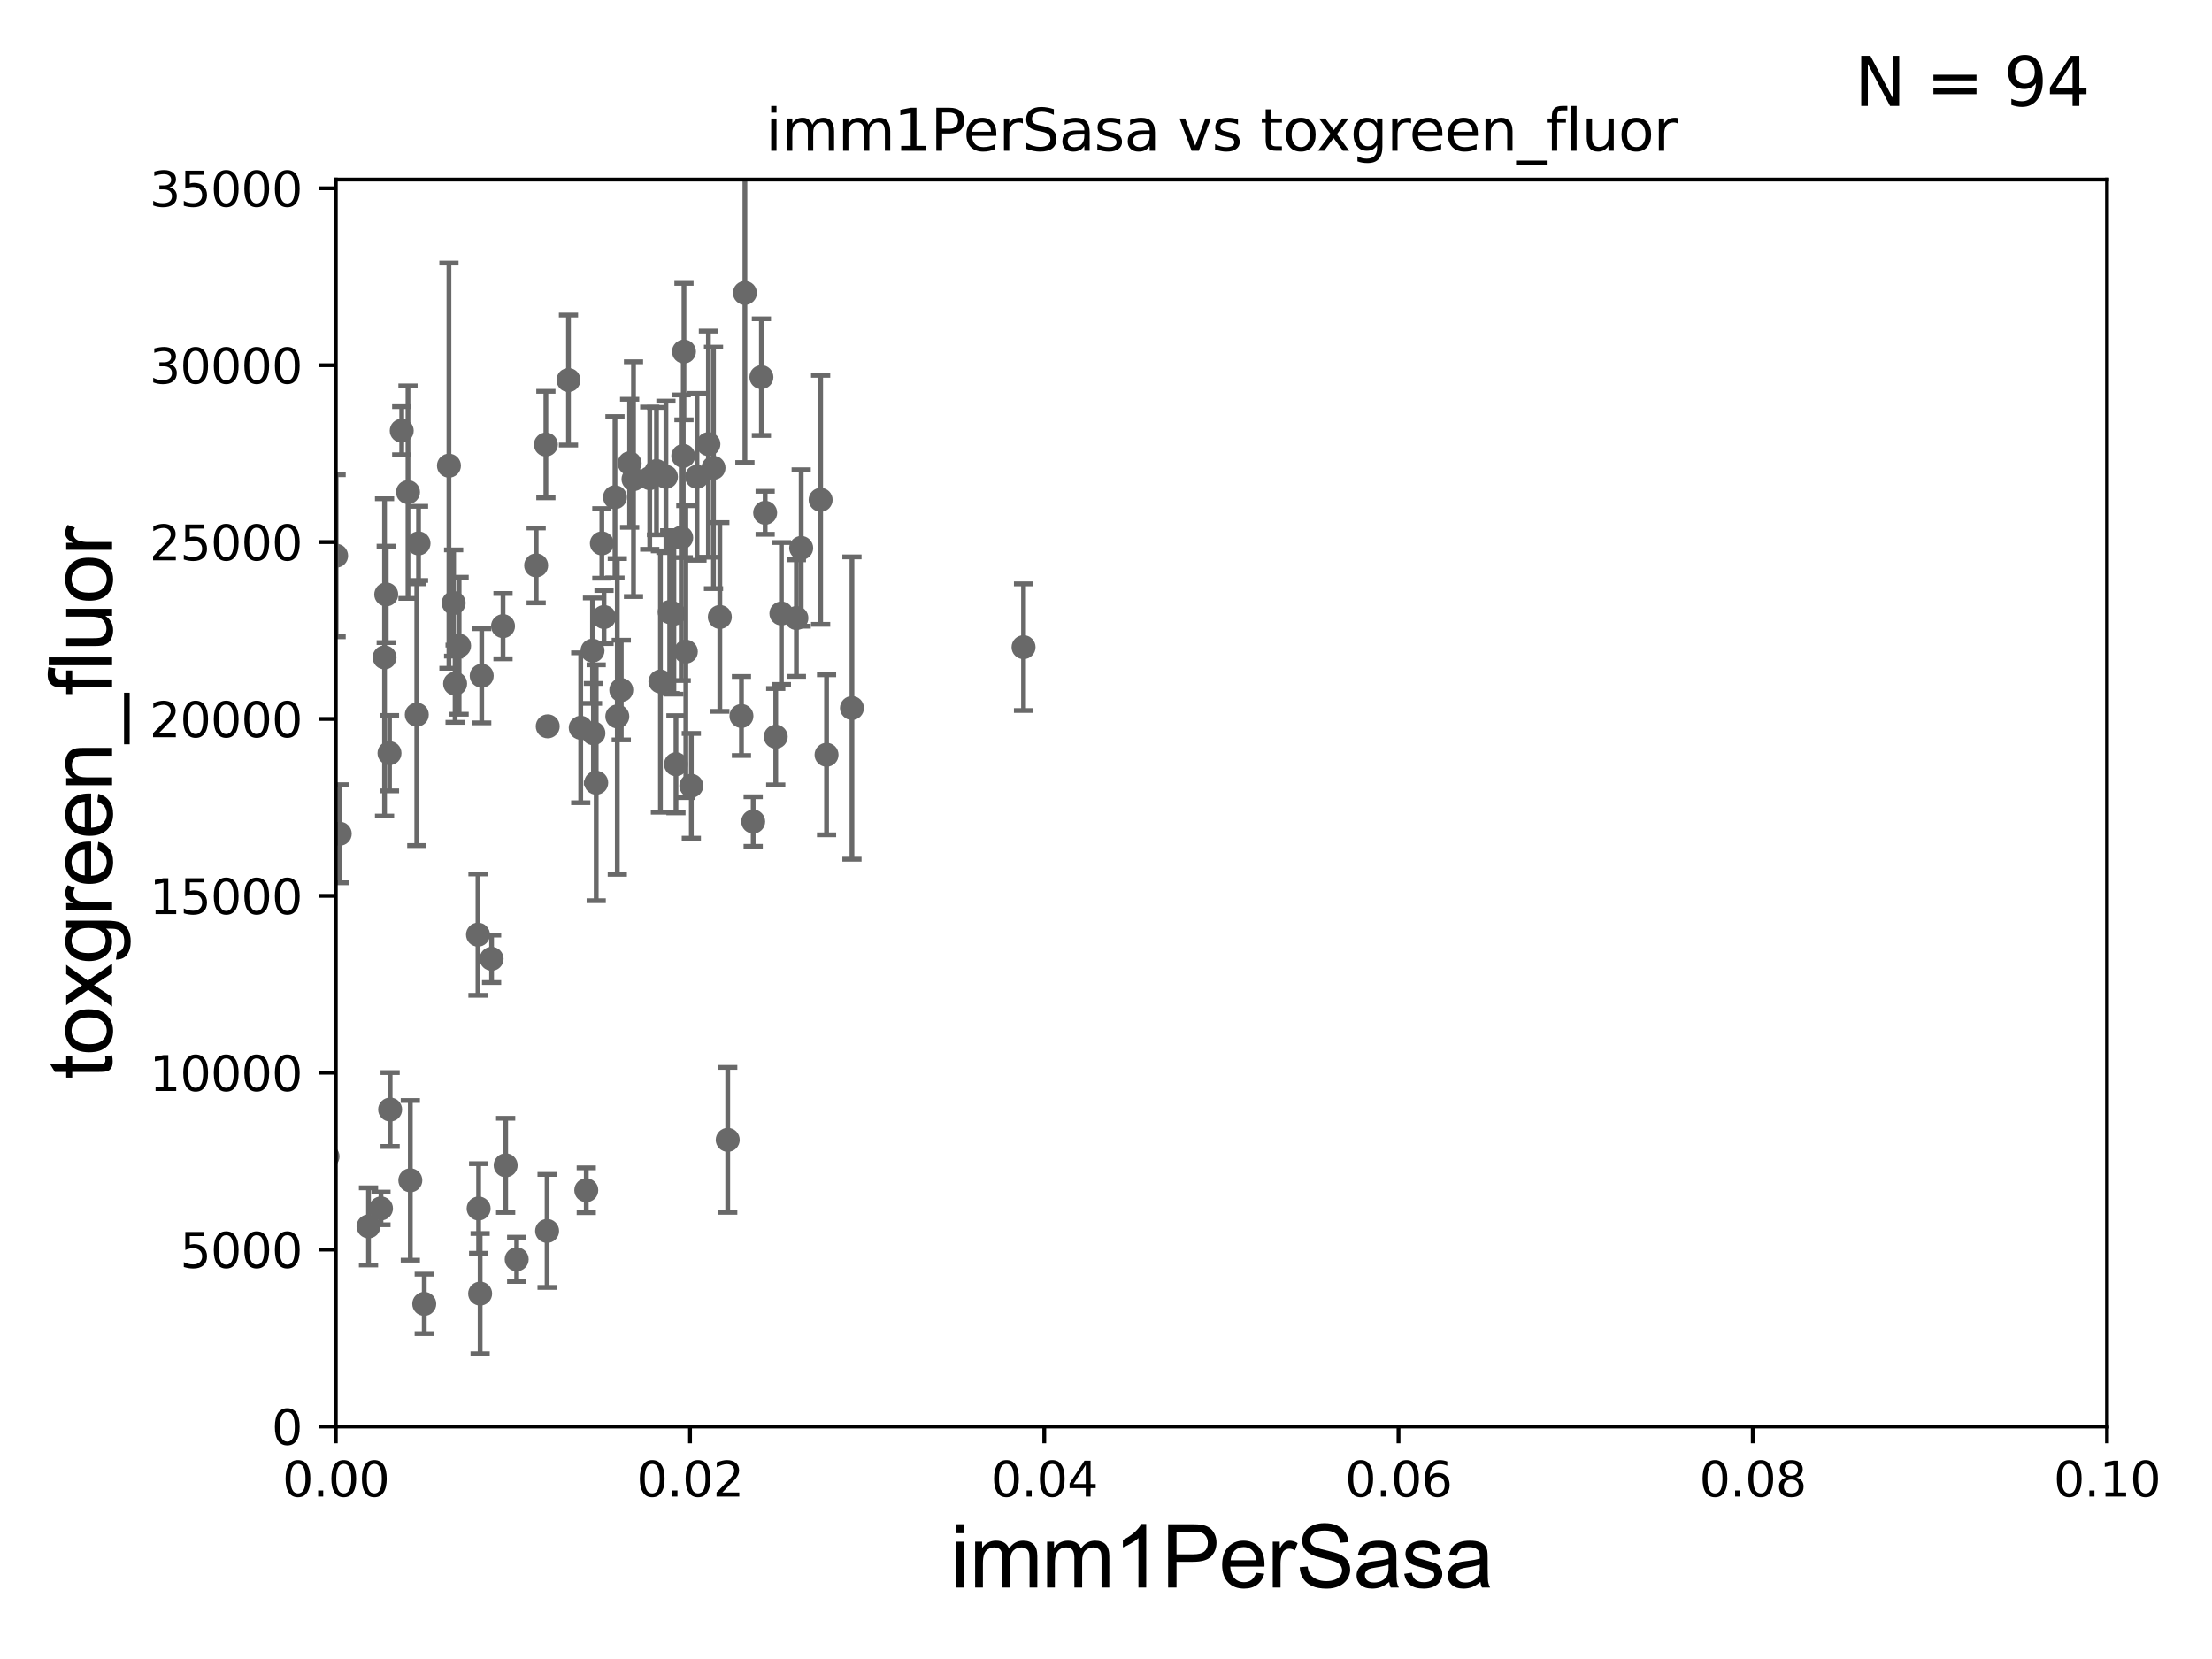 <?xml version="1.0" encoding="utf-8" standalone="no"?>
<!DOCTYPE svg PUBLIC "-//W3C//DTD SVG 1.1//EN"
  "http://www.w3.org/Graphics/SVG/1.1/DTD/svg11.dtd">
<svg xmlns:xlink="http://www.w3.org/1999/xlink" width="460.8pt" height="345.6pt" viewBox="0 0 460.8 345.6" xmlns="http://www.w3.org/2000/svg" version="1.1">
 <defs>
  <style type="text/css">*{stroke-linejoin: round; stroke-linecap: butt}</style>
 </defs>
 <g id="figure_1">
  <g id="patch_1">
   <path d="M 0 345.6 
L 460.8 345.6 
L 460.8 0 
L 0 0 
z
" style="fill: #ffffff"/>
  </g>
  <g id="axes_1">
   <g id="patch_2">
    <path d="M 69.95 297.16 
L 438.93 297.16 
L 438.93 37.411 
L 69.95 37.411 
z
" style="fill: #ffffff"/>
   </g>
   <g id="PathCollection_1">
    <defs>
     <path id="mbf7c30db8f" d="M 0 1.118 
C 0.297 1.118 0.581 1 0.791 0.791 
C 1 0.581 1.118 0.297 1.118 0 
C 1.118 -0.297 1 -0.581 0.791 -0.791 
C 0.581 -1 0.297 -1.118 0 -1.118 
C -0.297 -1.118 -0.581 -1 -0.791 -0.791 
C -1 -0.581 -1.118 -0.297 -1.118 0 
C -1.118 0.297 -1 0.581 -0.791 0.791 
C -0.581 1 -0.297 1.118 0 1.118 
z
" style="stroke: #696969"/>
    </defs>
    <g clip-path="url(#pdb3809b09d)">
     <use xlink:href="#mbf7c30db8f" x="87.188" y="113.199" style="fill: #696969; stroke: #696969"/>
     <use xlink:href="#mbf7c30db8f" x="34.748" y="262.429" style="fill: #696969; stroke: #696969"/>
     <use xlink:href="#mbf7c30db8f" x="68.235" y="240.906" style="fill: #696969; stroke: #696969"/>
     <use xlink:href="#mbf7c30db8f" x="60.785" y="213.2" style="fill: #696969; stroke: #696969"/>
     <use xlink:href="#mbf7c30db8f" x="76.767" y="255.483" style="fill: #696969; stroke: #696969"/>
     <use xlink:href="#mbf7c30db8f" x="81.27" y="231.135" style="fill: #696969; stroke: #696969"/>
     <use xlink:href="#mbf7c30db8f" x="70.773" y="173.68" style="fill: #696969; stroke: #696969"/>
     <use xlink:href="#mbf7c30db8f" x="149.955" y="128.528" style="fill: #696969; stroke: #696969"/>
     <use xlink:href="#mbf7c30db8f" x="13.911" y="98.055" style="fill: #696969; stroke: #696969"/>
     <use xlink:href="#mbf7c30db8f" x="161.601" y="153.471" style="fill: #696969; stroke: #696969"/>
     <use xlink:href="#mbf7c30db8f" x="54.014" y="161.305" style="fill: #696969; stroke: #696969"/>
     <use xlink:href="#mbf7c30db8f" x="81.138" y="156.897" style="fill: #696969; stroke: #696969"/>
     <use xlink:href="#mbf7c30db8f" x="128.596" y="149.245" style="fill: #696969; stroke: #696969"/>
     <use xlink:href="#mbf7c30db8f" x="151.6" y="237.453" style="fill: #696969; stroke: #696969"/>
     <use xlink:href="#mbf7c30db8f" x="156.903" y="171.144" style="fill: #696969; stroke: #696969"/>
     <use xlink:href="#mbf7c30db8f" x="177.478" y="147.5" style="fill: #696969; stroke: #696969"/>
     <use xlink:href="#mbf7c30db8f" x="40.348" y="177.98" style="fill: #696969; stroke: #696969"/>
     <use xlink:href="#mbf7c30db8f" x="61.109" y="104.399" style="fill: #696969; stroke: #696969"/>
     <use xlink:href="#mbf7c30db8f" x="93.523" y="97.008" style="fill: #696969; stroke: #696969"/>
     <use xlink:href="#mbf7c30db8f" x="113.718" y="92.606" style="fill: #696969; stroke: #696969"/>
     <use xlink:href="#mbf7c30db8f" x="99.707" y="251.749" style="fill: #696969; stroke: #696969"/>
     <use xlink:href="#mbf7c30db8f" x="120.977" y="151.608" style="fill: #696969; stroke: #696969"/>
     <use xlink:href="#mbf7c30db8f" x="64.056" y="195.348" style="fill: #696969; stroke: #696969"/>
     <use xlink:href="#mbf7c30db8f" x="58.035" y="266.37" style="fill: #696969; stroke: #696969"/>
     <use xlink:href="#mbf7c30db8f" x="61.533" y="257.871" style="fill: #696969; stroke: #696969"/>
     <use xlink:href="#mbf7c30db8f" x="113.971" y="256.425" style="fill: #696969; stroke: #696969"/>
     <use xlink:href="#mbf7c30db8f" x="122.132" y="247.946" style="fill: #696969; stroke: #696969"/>
     <use xlink:href="#mbf7c30db8f" x="35.207" y="260.876" style="fill: #696969; stroke: #696969"/>
     <use xlink:href="#mbf7c30db8f" x="58.433" y="232.809" style="fill: #696969; stroke: #696969"/>
     <use xlink:href="#mbf7c30db8f" x="140.814" y="159.204" style="fill: #696969; stroke: #696969"/>
     <use xlink:href="#mbf7c30db8f" x="85.478" y="245.88" style="fill: #696969; stroke: #696969"/>
     <use xlink:href="#mbf7c30db8f" x="63.208" y="251.58" style="fill: #696969; stroke: #696969"/>
     <use xlink:href="#mbf7c30db8f" x="88.378" y="271.623" style="fill: #696969; stroke: #696969"/>
     <use xlink:href="#mbf7c30db8f" x="123.43" y="135.545" style="fill: #696969; stroke: #696969"/>
     <use xlink:href="#mbf7c30db8f" x="1.887" y="249.767" style="fill: #696969; stroke: #696969"/>
     <use xlink:href="#mbf7c30db8f" x="43.034" y="262.218" style="fill: #696969; stroke: #696969"/>
     <use xlink:href="#mbf7c30db8f" x="39.244" y="191.835" style="fill: #696969; stroke: #696969"/>
     <use xlink:href="#mbf7c30db8f" x="107.635" y="262.34" style="fill: #696969; stroke: #696969"/>
     <use xlink:href="#mbf7c30db8f" x="100.02" y="269.485" style="fill: #696969; stroke: #696969"/>
     <use xlink:href="#mbf7c30db8f" x="104.789" y="130.437" style="fill: #696969; stroke: #696969"/>
     <use xlink:href="#mbf7c30db8f" x="79.362" y="251.735" style="fill: #696969; stroke: #696969"/>
     <use xlink:href="#mbf7c30db8f" x="139.511" y="127.504" style="fill: #696969; stroke: #696969"/>
     <use xlink:href="#mbf7c30db8f" x="61.951" y="255.289" style="fill: #696969; stroke: #696969"/>
     <use xlink:href="#mbf7c30db8f" x="128.111" y="103.583" style="fill: #696969; stroke: #696969"/>
     <use xlink:href="#mbf7c30db8f" x="100.349" y="140.78" style="fill: #696969; stroke: #696969"/>
     <use xlink:href="#mbf7c30db8f" x="213.223" y="134.821" style="fill: #696969; stroke: #696969"/>
     <use xlink:href="#mbf7c30db8f" x="125.831" y="128.542" style="fill: #696969; stroke: #696969"/>
     <use xlink:href="#mbf7c30db8f" x="129.424" y="143.749" style="fill: #696969; stroke: #696969"/>
     <use xlink:href="#mbf7c30db8f" x="141.912" y="112.022" style="fill: #696969; stroke: #696969"/>
     <use xlink:href="#mbf7c30db8f" x="140.387" y="127.858" style="fill: #696969; stroke: #696969"/>
     <use xlink:href="#mbf7c30db8f" x="170.956" y="104.123" style="fill: #696969; stroke: #696969"/>
     <use xlink:href="#mbf7c30db8f" x="138.727" y="99.335" style="fill: #696969; stroke: #696969"/>
     <use xlink:href="#mbf7c30db8f" x="166.903" y="114.153" style="fill: #696969; stroke: #696969"/>
     <use xlink:href="#mbf7c30db8f" x="49.729" y="79.485" style="fill: #696969; stroke: #696969"/>
     <use xlink:href="#mbf7c30db8f" x="145.196" y="99.328" style="fill: #696969; stroke: #696969"/>
     <use xlink:href="#mbf7c30db8f" x="137.582" y="141.982" style="fill: #696969; stroke: #696969"/>
     <use xlink:href="#mbf7c30db8f" x="70.021" y="115.767" style="fill: #696969; stroke: #696969"/>
     <use xlink:href="#mbf7c30db8f" x="142.873" y="135.749" style="fill: #696969; stroke: #696969"/>
     <use xlink:href="#mbf7c30db8f" x="154.458" y="149.157" style="fill: #696969; stroke: #696969"/>
     <use xlink:href="#mbf7c30db8f" x="142.485" y="73.236" style="fill: #696969; stroke: #696969"/>
     <use xlink:href="#mbf7c30db8f" x="135.358" y="99.614" style="fill: #696969; stroke: #696969"/>
     <use xlink:href="#mbf7c30db8f" x="118.425" y="79.167" style="fill: #696969; stroke: #696969"/>
     <use xlink:href="#mbf7c30db8f" x="165.903" y="128.754" style="fill: #696969; stroke: #696969"/>
     <use xlink:href="#mbf7c30db8f" x="125.378" y="113.2" style="fill: #696969; stroke: #696969"/>
     <use xlink:href="#mbf7c30db8f" x="142.339" y="94.978" style="fill: #696969; stroke: #696969"/>
     <use xlink:href="#mbf7c30db8f" x="95.641" y="134.52" style="fill: #696969; stroke: #696969"/>
     <use xlink:href="#mbf7c30db8f" x="131.972" y="99.816" style="fill: #696969; stroke: #696969"/>
     <use xlink:href="#mbf7c30db8f" x="80.109" y="136.951" style="fill: #696969; stroke: #696969"/>
     <use xlink:href="#mbf7c30db8f" x="172.187" y="157.235" style="fill: #696969; stroke: #696969"/>
     <use xlink:href="#mbf7c30db8f" x="21.683" y="268.298" style="fill: #696969; stroke: #696969"/>
     <use xlink:href="#mbf7c30db8f" x="80.457" y="123.829" style="fill: #696969; stroke: #696969"/>
     <use xlink:href="#mbf7c30db8f" x="57.514" y="168.304" style="fill: #696969; stroke: #696969"/>
     <use xlink:href="#mbf7c30db8f" x="94.806" y="142.429" style="fill: #696969; stroke: #696969"/>
     <use xlink:href="#mbf7c30db8f" x="83.684" y="89.723" style="fill: #696969; stroke: #696969"/>
     <use xlink:href="#mbf7c30db8f" x="144.017" y="163.697" style="fill: #696969; stroke: #696969"/>
     <use xlink:href="#mbf7c30db8f" x="114.101" y="151.31" style="fill: #696969; stroke: #696969"/>
     <use xlink:href="#mbf7c30db8f" x="131.166" y="96.508" style="fill: #696969; stroke: #696969"/>
     <use xlink:href="#mbf7c30db8f" x="94.501" y="125.617" style="fill: #696969; stroke: #696969"/>
     <use xlink:href="#mbf7c30db8f" x="84.994" y="102.518" style="fill: #696969; stroke: #696969"/>
     <use xlink:href="#mbf7c30db8f" x="147.576" y="92.52" style="fill: #696969; stroke: #696969"/>
     <use xlink:href="#mbf7c30db8f" x="102.408" y="199.731" style="fill: #696969; stroke: #696969"/>
     <use xlink:href="#mbf7c30db8f" x="155.178" y="61.025" style="fill: #696969; stroke: #696969"/>
     <use xlink:href="#mbf7c30db8f" x="123.62" y="152.757" style="fill: #696969; stroke: #696969"/>
     <use xlink:href="#mbf7c30db8f" x="158.615" y="78.559" style="fill: #696969; stroke: #696969"/>
     <use xlink:href="#mbf7c30db8f" x="162.781" y="127.804" style="fill: #696969; stroke: #696969"/>
     <use xlink:href="#mbf7c30db8f" x="159.396" y="106.821" style="fill: #696969; stroke: #696969"/>
     <use xlink:href="#mbf7c30db8f" x="111.692" y="117.781" style="fill: #696969; stroke: #696969"/>
     <use xlink:href="#mbf7c30db8f" x="124.201" y="163.062" style="fill: #696969; stroke: #696969"/>
     <use xlink:href="#mbf7c30db8f" x="148.637" y="97.461" style="fill: #696969; stroke: #696969"/>
     <use xlink:href="#mbf7c30db8f" x="99.573" y="194.704" style="fill: #696969; stroke: #696969"/>
     <use xlink:href="#mbf7c30db8f" x="58.05" y="149.256" style="fill: #696969; stroke: #696969"/>
     <use xlink:href="#mbf7c30db8f" x="136.76" y="98.139" style="fill: #696969; stroke: #696969"/>
     <use xlink:href="#mbf7c30db8f" x="86.825" y="148.879" style="fill: #696969; stroke: #696969"/>
     <use xlink:href="#mbf7c30db8f" x="105.339" y="242.756" style="fill: #696969; stroke: #696969"/>
    </g>
   </g>
   <g id="matplotlib.axis_1">
    <g id="xtick_1">
     <g id="line2d_1">
      <defs>
       <path id="ma0aeaa8cc7" d="M 0 0 
L 0 3.5 
" style="stroke: #000000; stroke-width: 0.8"/>
      </defs>
      <g>
       <use xlink:href="#ma0aeaa8cc7" x="69.95" y="297.16" style="stroke: #000000; stroke-width: 0.8"/>
      </g>
     </g>
     <g id="text_1">
      <!-- 0.00 -->
      <g transform="translate(58.817 311.758)scale(0.1 -0.1)">
       <defs>
        <path id="DejaVuSans-30" d="M 2034 4250 
Q 1547 4250 1301 3770 
Q 1056 3291 1056 2328 
Q 1056 1369 1301 889 
Q 1547 409 2034 409 
Q 2525 409 2770 889 
Q 3016 1369 3016 2328 
Q 3016 3291 2770 3770 
Q 2525 4250 2034 4250 
z
M 2034 4750 
Q 2819 4750 3233 4129 
Q 3647 3509 3647 2328 
Q 3647 1150 3233 529 
Q 2819 -91 2034 -91 
Q 1250 -91 836 529 
Q 422 1150 422 2328 
Q 422 3509 836 4129 
Q 1250 4750 2034 4750 
z
" transform="scale(0.016)"/>
        <path id="DejaVuSans-2e" d="M 684 794 
L 1344 794 
L 1344 0 
L 684 0 
L 684 794 
z
" transform="scale(0.016)"/>
       </defs>
       <use xlink:href="#DejaVuSans-30"/>
       <use xlink:href="#DejaVuSans-2e" x="63.623"/>
       <use xlink:href="#DejaVuSans-30" x="95.41"/>
       <use xlink:href="#DejaVuSans-30" x="159.033"/>
      </g>
     </g>
    </g>
    <g id="xtick_2">
     <g id="line2d_2">
      <g>
       <use xlink:href="#ma0aeaa8cc7" x="143.746" y="297.16" style="stroke: #000000; stroke-width: 0.8"/>
      </g>
     </g>
     <g id="text_2">
      <!-- 0.02 -->
      <g transform="translate(132.613 311.758)scale(0.1 -0.1)">
       <defs>
        <path id="DejaVuSans-32" d="M 1228 531 
L 3431 531 
L 3431 0 
L 469 0 
L 469 531 
Q 828 903 1448 1529 
Q 2069 2156 2228 2338 
Q 2531 2678 2651 2914 
Q 2772 3150 2772 3378 
Q 2772 3750 2511 3984 
Q 2250 4219 1831 4219 
Q 1534 4219 1204 4116 
Q 875 4013 500 3803 
L 500 4441 
Q 881 4594 1212 4672 
Q 1544 4750 1819 4750 
Q 2544 4750 2975 4387 
Q 3406 4025 3406 3419 
Q 3406 3131 3298 2873 
Q 3191 2616 2906 2266 
Q 2828 2175 2409 1742 
Q 1991 1309 1228 531 
z
" transform="scale(0.016)"/>
       </defs>
       <use xlink:href="#DejaVuSans-30"/>
       <use xlink:href="#DejaVuSans-2e" x="63.623"/>
       <use xlink:href="#DejaVuSans-30" x="95.41"/>
       <use xlink:href="#DejaVuSans-32" x="159.033"/>
      </g>
     </g>
    </g>
    <g id="xtick_3">
     <g id="line2d_3">
      <g>
       <use xlink:href="#ma0aeaa8cc7" x="217.542" y="297.16" style="stroke: #000000; stroke-width: 0.8"/>
      </g>
     </g>
     <g id="text_3">
      <!-- 0.04 -->
      <g transform="translate(206.409 311.758)scale(0.1 -0.1)">
       <defs>
        <path id="DejaVuSans-34" d="M 2419 4116 
L 825 1625 
L 2419 1625 
L 2419 4116 
z
M 2253 4666 
L 3047 4666 
L 3047 1625 
L 3713 1625 
L 3713 1100 
L 3047 1100 
L 3047 0 
L 2419 0 
L 2419 1100 
L 313 1100 
L 313 1709 
L 2253 4666 
z
" transform="scale(0.016)"/>
       </defs>
       <use xlink:href="#DejaVuSans-30"/>
       <use xlink:href="#DejaVuSans-2e" x="63.623"/>
       <use xlink:href="#DejaVuSans-30" x="95.41"/>
       <use xlink:href="#DejaVuSans-34" x="159.033"/>
      </g>
     </g>
    </g>
    <g id="xtick_4">
     <g id="line2d_4">
      <g>
       <use xlink:href="#ma0aeaa8cc7" x="291.338" y="297.16" style="stroke: #000000; stroke-width: 0.8"/>
      </g>
     </g>
     <g id="text_4">
      <!-- 0.06 -->
      <g transform="translate(280.205 311.758)scale(0.1 -0.1)">
       <defs>
        <path id="DejaVuSans-36" d="M 2113 2584 
Q 1688 2584 1439 2293 
Q 1191 2003 1191 1497 
Q 1191 994 1439 701 
Q 1688 409 2113 409 
Q 2538 409 2786 701 
Q 3034 994 3034 1497 
Q 3034 2003 2786 2293 
Q 2538 2584 2113 2584 
z
M 3366 4563 
L 3366 3988 
Q 3128 4100 2886 4159 
Q 2644 4219 2406 4219 
Q 1781 4219 1451 3797 
Q 1122 3375 1075 2522 
Q 1259 2794 1537 2939 
Q 1816 3084 2150 3084 
Q 2853 3084 3261 2657 
Q 3669 2231 3669 1497 
Q 3669 778 3244 343 
Q 2819 -91 2113 -91 
Q 1303 -91 875 529 
Q 447 1150 447 2328 
Q 447 3434 972 4092 
Q 1497 4750 2381 4750 
Q 2619 4750 2861 4703 
Q 3103 4656 3366 4563 
z
" transform="scale(0.016)"/>
       </defs>
       <use xlink:href="#DejaVuSans-30"/>
       <use xlink:href="#DejaVuSans-2e" x="63.623"/>
       <use xlink:href="#DejaVuSans-30" x="95.41"/>
       <use xlink:href="#DejaVuSans-36" x="159.033"/>
      </g>
     </g>
    </g>
    <g id="xtick_5">
     <g id="line2d_5">
      <g>
       <use xlink:href="#ma0aeaa8cc7" x="365.134" y="297.16" style="stroke: #000000; stroke-width: 0.8"/>
      </g>
     </g>
     <g id="text_5">
      <!-- 0.08 -->
      <g transform="translate(354.001 311.758)scale(0.1 -0.1)">
       <defs>
        <path id="DejaVuSans-38" d="M 2034 2216 
Q 1584 2216 1326 1975 
Q 1069 1734 1069 1313 
Q 1069 891 1326 650 
Q 1584 409 2034 409 
Q 2484 409 2743 651 
Q 3003 894 3003 1313 
Q 3003 1734 2745 1975 
Q 2488 2216 2034 2216 
z
M 1403 2484 
Q 997 2584 770 2862 
Q 544 3141 544 3541 
Q 544 4100 942 4425 
Q 1341 4750 2034 4750 
Q 2731 4750 3128 4425 
Q 3525 4100 3525 3541 
Q 3525 3141 3298 2862 
Q 3072 2584 2669 2484 
Q 3125 2378 3379 2068 
Q 3634 1759 3634 1313 
Q 3634 634 3220 271 
Q 2806 -91 2034 -91 
Q 1263 -91 848 271 
Q 434 634 434 1313 
Q 434 1759 690 2068 
Q 947 2378 1403 2484 
z
M 1172 3481 
Q 1172 3119 1398 2916 
Q 1625 2713 2034 2713 
Q 2441 2713 2670 2916 
Q 2900 3119 2900 3481 
Q 2900 3844 2670 4047 
Q 2441 4250 2034 4250 
Q 1625 4250 1398 4047 
Q 1172 3844 1172 3481 
z
" transform="scale(0.016)"/>
       </defs>
       <use xlink:href="#DejaVuSans-30"/>
       <use xlink:href="#DejaVuSans-2e" x="63.623"/>
       <use xlink:href="#DejaVuSans-30" x="95.41"/>
       <use xlink:href="#DejaVuSans-38" x="159.033"/>
      </g>
     </g>
    </g>
    <g id="xtick_6">
     <g id="line2d_6">
      <g>
       <use xlink:href="#ma0aeaa8cc7" x="438.93" y="297.16" style="stroke: #000000; stroke-width: 0.8"/>
      </g>
     </g>
     <g id="text_6">
      <!-- 0.10 -->
      <g transform="translate(427.797 311.758)scale(0.1 -0.1)">
       <defs>
        <path id="DejaVuSans-31" d="M 794 531 
L 1825 531 
L 1825 4091 
L 703 3866 
L 703 4441 
L 1819 4666 
L 2450 4666 
L 2450 531 
L 3481 531 
L 3481 0 
L 794 0 
L 794 531 
z
" transform="scale(0.016)"/>
       </defs>
       <use xlink:href="#DejaVuSans-30"/>
       <use xlink:href="#DejaVuSans-2e" x="63.623"/>
       <use xlink:href="#DejaVuSans-31" x="95.41"/>
       <use xlink:href="#DejaVuSans-30" x="159.033"/>
      </g>
     </g>
    </g>
    <g id="text_7">
     <!-- imm1PerSasa -->
     <g transform="translate(197.924 330.722)scale(0.18 -0.18)">
      <defs>
       <path id="ArialMT-69" d="M 425 3934 
L 425 4581 
L 988 4581 
L 988 3934 
L 425 3934 
z
M 425 0 
L 425 3319 
L 988 3319 
L 988 0 
L 425 0 
z
" transform="scale(0.016)"/>
       <path id="ArialMT-6d" d="M 422 0 
L 422 3319 
L 925 3319 
L 925 2853 
Q 1081 3097 1340 3245 
Q 1600 3394 1931 3394 
Q 2300 3394 2536 3241 
Q 2772 3088 2869 2813 
Q 3263 3394 3894 3394 
Q 4388 3394 4653 3120 
Q 4919 2847 4919 2278 
L 4919 0 
L 4359 0 
L 4359 2091 
Q 4359 2428 4304 2576 
Q 4250 2725 4106 2815 
Q 3963 2906 3769 2906 
Q 3419 2906 3187 2673 
Q 2956 2441 2956 1928 
L 2956 0 
L 2394 0 
L 2394 2156 
Q 2394 2531 2256 2718 
Q 2119 2906 1806 2906 
Q 1569 2906 1367 2781 
Q 1166 2656 1075 2415 
Q 984 2175 984 1722 
L 984 0 
L 422 0 
z
" transform="scale(0.016)"/>
       <path id="ArialMT-31" d="M 2384 0 
L 1822 0 
L 1822 3584 
Q 1619 3391 1289 3197 
Q 959 3003 697 2906 
L 697 3450 
Q 1169 3672 1522 3987 
Q 1875 4303 2022 4600 
L 2384 4600 
L 2384 0 
z
" transform="scale(0.016)"/>
       <path id="ArialMT-50" d="M 494 0 
L 494 4581 
L 2222 4581 
Q 2678 4581 2919 4538 
Q 3256 4481 3484 4323 
Q 3713 4166 3852 3881 
Q 3991 3597 3991 3256 
Q 3991 2672 3619 2267 
Q 3247 1863 2275 1863 
L 1100 1863 
L 1100 0 
L 494 0 
z
M 1100 2403 
L 2284 2403 
Q 2872 2403 3119 2622 
Q 3366 2841 3366 3238 
Q 3366 3525 3220 3729 
Q 3075 3934 2838 4000 
Q 2684 4041 2272 4041 
L 1100 4041 
L 1100 2403 
z
" transform="scale(0.016)"/>
       <path id="ArialMT-65" d="M 2694 1069 
L 3275 997 
Q 3138 488 2766 206 
Q 2394 -75 1816 -75 
Q 1088 -75 661 373 
Q 234 822 234 1631 
Q 234 2469 665 2931 
Q 1097 3394 1784 3394 
Q 2450 3394 2872 2941 
Q 3294 2488 3294 1666 
Q 3294 1616 3291 1516 
L 816 1516 
Q 847 969 1125 678 
Q 1403 388 1819 388 
Q 2128 388 2347 550 
Q 2566 713 2694 1069 
z
M 847 1978 
L 2700 1978 
Q 2663 2397 2488 2606 
Q 2219 2931 1791 2931 
Q 1403 2931 1139 2672 
Q 875 2413 847 1978 
z
" transform="scale(0.016)"/>
       <path id="ArialMT-72" d="M 416 0 
L 416 3319 
L 922 3319 
L 922 2816 
Q 1116 3169 1280 3281 
Q 1444 3394 1641 3394 
Q 1925 3394 2219 3213 
L 2025 2691 
Q 1819 2813 1613 2813 
Q 1428 2813 1281 2702 
Q 1134 2591 1072 2394 
Q 978 2094 978 1738 
L 978 0 
L 416 0 
z
" transform="scale(0.016)"/>
       <path id="ArialMT-53" d="M 288 1472 
L 859 1522 
Q 900 1178 1048 958 
Q 1197 738 1509 602 
Q 1822 466 2213 466 
Q 2559 466 2825 569 
Q 3091 672 3220 851 
Q 3350 1031 3350 1244 
Q 3350 1459 3225 1620 
Q 3100 1781 2813 1891 
Q 2628 1963 1997 2114 
Q 1366 2266 1113 2400 
Q 784 2572 623 2826 
Q 463 3081 463 3397 
Q 463 3744 659 4045 
Q 856 4347 1234 4503 
Q 1613 4659 2075 4659 
Q 2584 4659 2973 4495 
Q 3363 4331 3572 4012 
Q 3781 3694 3797 3291 
L 3216 3247 
Q 3169 3681 2898 3903 
Q 2628 4125 2100 4125 
Q 1550 4125 1298 3923 
Q 1047 3722 1047 3438 
Q 1047 3191 1225 3031 
Q 1400 2872 2139 2705 
Q 2878 2538 3153 2413 
Q 3553 2228 3743 1945 
Q 3934 1663 3934 1294 
Q 3934 928 3725 604 
Q 3516 281 3123 101 
Q 2731 -78 2241 -78 
Q 1619 -78 1198 103 
Q 778 284 539 648 
Q 300 1013 288 1472 
z
" transform="scale(0.016)"/>
       <path id="ArialMT-61" d="M 2588 409 
Q 2275 144 1986 34 
Q 1697 -75 1366 -75 
Q 819 -75 525 192 
Q 231 459 231 875 
Q 231 1119 342 1320 
Q 453 1522 633 1644 
Q 813 1766 1038 1828 
Q 1203 1872 1538 1913 
Q 2219 1994 2541 2106 
Q 2544 2222 2544 2253 
Q 2544 2597 2384 2738 
Q 2169 2928 1744 2928 
Q 1347 2928 1158 2789 
Q 969 2650 878 2297 
L 328 2372 
Q 403 2725 575 2942 
Q 747 3159 1072 3276 
Q 1397 3394 1825 3394 
Q 2250 3394 2515 3294 
Q 2781 3194 2906 3042 
Q 3031 2891 3081 2659 
Q 3109 2516 3109 2141 
L 3109 1391 
Q 3109 606 3145 398 
Q 3181 191 3288 0 
L 2700 0 
Q 2613 175 2588 409 
z
M 2541 1666 
Q 2234 1541 1622 1453 
Q 1275 1403 1131 1340 
Q 988 1278 909 1158 
Q 831 1038 831 891 
Q 831 666 1001 516 
Q 1172 366 1500 366 
Q 1825 366 2078 508 
Q 2331 650 2450 897 
Q 2541 1088 2541 1459 
L 2541 1666 
z
" transform="scale(0.016)"/>
       <path id="ArialMT-73" d="M 197 991 
L 753 1078 
Q 800 744 1014 566 
Q 1228 388 1613 388 
Q 2000 388 2187 545 
Q 2375 703 2375 916 
Q 2375 1106 2209 1216 
Q 2094 1291 1634 1406 
Q 1016 1563 777 1677 
Q 538 1791 414 1992 
Q 291 2194 291 2438 
Q 291 2659 392 2848 
Q 494 3038 669 3163 
Q 800 3259 1026 3326 
Q 1253 3394 1513 3394 
Q 1903 3394 2198 3281 
Q 2494 3169 2634 2976 
Q 2775 2784 2828 2463 
L 2278 2388 
Q 2241 2644 2061 2787 
Q 1881 2931 1553 2931 
Q 1166 2931 1000 2803 
Q 834 2675 834 2503 
Q 834 2394 903 2306 
Q 972 2216 1119 2156 
Q 1203 2125 1616 2013 
Q 2213 1853 2448 1751 
Q 2684 1650 2818 1456 
Q 2953 1263 2953 975 
Q 2953 694 2789 445 
Q 2625 197 2315 61 
Q 2006 -75 1616 -75 
Q 969 -75 630 194 
Q 291 463 197 991 
z
" transform="scale(0.016)"/>
      </defs>
      <use xlink:href="#ArialMT-69"/>
      <use xlink:href="#ArialMT-6d" x="22.217"/>
      <use xlink:href="#ArialMT-6d" x="105.518"/>
      <use xlink:href="#ArialMT-31" x="188.818"/>
      <use xlink:href="#ArialMT-50" x="244.434"/>
      <use xlink:href="#ArialMT-65" x="311.133"/>
      <use xlink:href="#ArialMT-72" x="366.748"/>
      <use xlink:href="#ArialMT-53" x="400.049"/>
      <use xlink:href="#ArialMT-61" x="466.748"/>
      <use xlink:href="#ArialMT-73" x="522.363"/>
      <use xlink:href="#ArialMT-61" x="572.363"/>
     </g>
    </g>
   </g>
   <g id="matplotlib.axis_2">
    <g id="ytick_1">
     <g id="line2d_7">
      <defs>
       <path id="m09ed98f3c4" d="M 0 0 
L -3.5 0 
" style="stroke: #000000; stroke-width: 0.8"/>
      </defs>
      <g>
       <use xlink:href="#m09ed98f3c4" x="69.95" y="297.16" style="stroke: #000000; stroke-width: 0.8"/>
      </g>
     </g>
     <g id="text_8">
      <!-- 0 -->
      <g transform="translate(56.587 300.959)scale(0.1 -0.1)">
       <use xlink:href="#DejaVuSans-30"/>
      </g>
     </g>
    </g>
    <g id="ytick_2">
     <g id="line2d_8">
      <g>
       <use xlink:href="#m09ed98f3c4" x="69.95" y="260.313" style="stroke: #000000; stroke-width: 0.8"/>
      </g>
     </g>
     <g id="text_9">
      <!-- 5000 -->
      <g transform="translate(37.5 264.112)scale(0.1 -0.1)">
       <defs>
        <path id="DejaVuSans-35" d="M 691 4666 
L 3169 4666 
L 3169 4134 
L 1269 4134 
L 1269 2991 
Q 1406 3038 1543 3061 
Q 1681 3084 1819 3084 
Q 2600 3084 3056 2656 
Q 3513 2228 3513 1497 
Q 3513 744 3044 326 
Q 2575 -91 1722 -91 
Q 1428 -91 1123 -41 
Q 819 9 494 109 
L 494 744 
Q 775 591 1075 516 
Q 1375 441 1709 441 
Q 2250 441 2565 725 
Q 2881 1009 2881 1497 
Q 2881 1984 2565 2268 
Q 2250 2553 1709 2553 
Q 1456 2553 1204 2497 
Q 953 2441 691 2322 
L 691 4666 
z
" transform="scale(0.016)"/>
       </defs>
       <use xlink:href="#DejaVuSans-35"/>
       <use xlink:href="#DejaVuSans-30" x="63.623"/>
       <use xlink:href="#DejaVuSans-30" x="127.246"/>
       <use xlink:href="#DejaVuSans-30" x="190.869"/>
      </g>
     </g>
    </g>
    <g id="ytick_3">
     <g id="line2d_9">
      <g>
       <use xlink:href="#m09ed98f3c4" x="69.95" y="223.467" style="stroke: #000000; stroke-width: 0.8"/>
      </g>
     </g>
     <g id="text_10">
      <!-- 10000 -->
      <g transform="translate(31.137 227.266)scale(0.1 -0.1)">
       <use xlink:href="#DejaVuSans-31"/>
       <use xlink:href="#DejaVuSans-30" x="63.623"/>
       <use xlink:href="#DejaVuSans-30" x="127.246"/>
       <use xlink:href="#DejaVuSans-30" x="190.869"/>
       <use xlink:href="#DejaVuSans-30" x="254.492"/>
      </g>
     </g>
    </g>
    <g id="ytick_4">
     <g id="line2d_10">
      <g>
       <use xlink:href="#m09ed98f3c4" x="69.95" y="186.62" style="stroke: #000000; stroke-width: 0.8"/>
      </g>
     </g>
     <g id="text_11">
      <!-- 15000 -->
      <g transform="translate(31.137 190.419)scale(0.1 -0.1)">
       <use xlink:href="#DejaVuSans-31"/>
       <use xlink:href="#DejaVuSans-35" x="63.623"/>
       <use xlink:href="#DejaVuSans-30" x="127.246"/>
       <use xlink:href="#DejaVuSans-30" x="190.869"/>
       <use xlink:href="#DejaVuSans-30" x="254.492"/>
      </g>
     </g>
    </g>
    <g id="ytick_5">
     <g id="line2d_11">
      <g>
       <use xlink:href="#m09ed98f3c4" x="69.95" y="149.773" style="stroke: #000000; stroke-width: 0.8"/>
      </g>
     </g>
     <g id="text_12">
      <!-- 20000 -->
      <g transform="translate(31.137 153.572)scale(0.1 -0.1)">
       <use xlink:href="#DejaVuSans-32"/>
       <use xlink:href="#DejaVuSans-30" x="63.623"/>
       <use xlink:href="#DejaVuSans-30" x="127.246"/>
       <use xlink:href="#DejaVuSans-30" x="190.869"/>
       <use xlink:href="#DejaVuSans-30" x="254.492"/>
      </g>
     </g>
    </g>
    <g id="ytick_6">
     <g id="line2d_12">
      <g>
       <use xlink:href="#m09ed98f3c4" x="69.95" y="112.926" style="stroke: #000000; stroke-width: 0.8"/>
      </g>
     </g>
     <g id="text_13">
      <!-- 25000 -->
      <g transform="translate(31.137 116.726)scale(0.1 -0.1)">
       <use xlink:href="#DejaVuSans-32"/>
       <use xlink:href="#DejaVuSans-35" x="63.623"/>
       <use xlink:href="#DejaVuSans-30" x="127.246"/>
       <use xlink:href="#DejaVuSans-30" x="190.869"/>
       <use xlink:href="#DejaVuSans-30" x="254.492"/>
      </g>
     </g>
    </g>
    <g id="ytick_7">
     <g id="line2d_13">
      <g>
       <use xlink:href="#m09ed98f3c4" x="69.95" y="76.08" style="stroke: #000000; stroke-width: 0.8"/>
      </g>
     </g>
     <g id="text_14">
      <!-- 30000 -->
      <g transform="translate(31.137 79.879)scale(0.1 -0.1)">
       <defs>
        <path id="DejaVuSans-33" d="M 2597 2516 
Q 3050 2419 3304 2112 
Q 3559 1806 3559 1356 
Q 3559 666 3084 287 
Q 2609 -91 1734 -91 
Q 1441 -91 1130 -33 
Q 819 25 488 141 
L 488 750 
Q 750 597 1062 519 
Q 1375 441 1716 441 
Q 2309 441 2620 675 
Q 2931 909 2931 1356 
Q 2931 1769 2642 2001 
Q 2353 2234 1838 2234 
L 1294 2234 
L 1294 2753 
L 1863 2753 
Q 2328 2753 2575 2939 
Q 2822 3125 2822 3475 
Q 2822 3834 2567 4026 
Q 2313 4219 1838 4219 
Q 1578 4219 1281 4162 
Q 984 4106 628 3988 
L 628 4550 
Q 988 4650 1302 4700 
Q 1616 4750 1894 4750 
Q 2613 4750 3031 4423 
Q 3450 4097 3450 3541 
Q 3450 3153 3228 2886 
Q 3006 2619 2597 2516 
z
" transform="scale(0.016)"/>
       </defs>
       <use xlink:href="#DejaVuSans-33"/>
       <use xlink:href="#DejaVuSans-30" x="63.623"/>
       <use xlink:href="#DejaVuSans-30" x="127.246"/>
       <use xlink:href="#DejaVuSans-30" x="190.869"/>
       <use xlink:href="#DejaVuSans-30" x="254.492"/>
      </g>
     </g>
    </g>
    <g id="ytick_8">
     <g id="line2d_14">
      <g>
       <use xlink:href="#m09ed98f3c4" x="69.95" y="39.233" style="stroke: #000000; stroke-width: 0.8"/>
      </g>
     </g>
     <g id="text_15">
      <!-- 35000 -->
      <g transform="translate(31.137 43.032)scale(0.1 -0.1)">
       <use xlink:href="#DejaVuSans-33"/>
       <use xlink:href="#DejaVuSans-35" x="63.623"/>
       <use xlink:href="#DejaVuSans-30" x="127.246"/>
       <use xlink:href="#DejaVuSans-30" x="190.869"/>
       <use xlink:href="#DejaVuSans-30" x="254.492"/>
      </g>
     </g>
    </g>
    <g id="text_16">
     <!-- toxgreen_fluor -->
     <g transform="translate(23.349 224.818)rotate(-90)scale(0.18 -0.18)">
      <defs>
       <path id="ArialMT-74" d="M 1650 503 
L 1731 6 
Q 1494 -44 1306 -44 
Q 1000 -44 831 53 
Q 663 150 594 308 
Q 525 466 525 972 
L 525 2881 
L 113 2881 
L 113 3319 
L 525 3319 
L 525 4141 
L 1084 4478 
L 1084 3319 
L 1650 3319 
L 1650 2881 
L 1084 2881 
L 1084 941 
Q 1084 700 1114 631 
Q 1144 563 1211 522 
Q 1278 481 1403 481 
Q 1497 481 1650 503 
z
" transform="scale(0.016)"/>
       <path id="ArialMT-6f" d="M 213 1659 
Q 213 2581 725 3025 
Q 1153 3394 1769 3394 
Q 2453 3394 2887 2945 
Q 3322 2497 3322 1706 
Q 3322 1066 3130 698 
Q 2938 331 2570 128 
Q 2203 -75 1769 -75 
Q 1072 -75 642 372 
Q 213 819 213 1659 
z
M 791 1659 
Q 791 1022 1069 705 
Q 1347 388 1769 388 
Q 2188 388 2466 706 
Q 2744 1025 2744 1678 
Q 2744 2294 2464 2611 
Q 2184 2928 1769 2928 
Q 1347 2928 1069 2612 
Q 791 2297 791 1659 
z
" transform="scale(0.016)"/>
       <path id="ArialMT-78" d="M 47 0 
L 1259 1725 
L 138 3319 
L 841 3319 
L 1350 2541 
Q 1494 2319 1581 2169 
Q 1719 2375 1834 2534 
L 2394 3319 
L 3066 3319 
L 1919 1756 
L 3153 0 
L 2463 0 
L 1781 1031 
L 1600 1309 
L 728 0 
L 47 0 
z
" transform="scale(0.016)"/>
       <path id="ArialMT-67" d="M 319 -275 
L 866 -356 
Q 900 -609 1056 -725 
Q 1266 -881 1628 -881 
Q 2019 -881 2231 -725 
Q 2444 -569 2519 -288 
Q 2563 -116 2559 434 
Q 2191 0 1641 0 
Q 956 0 581 494 
Q 206 988 206 1678 
Q 206 2153 378 2554 
Q 550 2956 876 3175 
Q 1203 3394 1644 3394 
Q 2231 3394 2613 2919 
L 2613 3319 
L 3131 3319 
L 3131 450 
Q 3131 -325 2973 -648 
Q 2816 -972 2473 -1159 
Q 2131 -1347 1631 -1347 
Q 1038 -1347 672 -1080 
Q 306 -813 319 -275 
z
M 784 1719 
Q 784 1066 1043 766 
Q 1303 466 1694 466 
Q 2081 466 2343 764 
Q 2606 1063 2606 1700 
Q 2606 2309 2336 2618 
Q 2066 2928 1684 2928 
Q 1309 2928 1046 2623 
Q 784 2319 784 1719 
z
" transform="scale(0.016)"/>
       <path id="ArialMT-6e" d="M 422 0 
L 422 3319 
L 928 3319 
L 928 2847 
Q 1294 3394 1984 3394 
Q 2284 3394 2536 3286 
Q 2788 3178 2913 3003 
Q 3038 2828 3088 2588 
Q 3119 2431 3119 2041 
L 3119 0 
L 2556 0 
L 2556 2019 
Q 2556 2363 2490 2533 
Q 2425 2703 2258 2804 
Q 2091 2906 1866 2906 
Q 1506 2906 1245 2678 
Q 984 2450 984 1813 
L 984 0 
L 422 0 
z
" transform="scale(0.016)"/>
       <path id="ArialMT-5f" d="M -97 -1272 
L -97 -866 
L 3631 -866 
L 3631 -1272 
L -97 -1272 
z
" transform="scale(0.016)"/>
       <path id="ArialMT-66" d="M 556 0 
L 556 2881 
L 59 2881 
L 59 3319 
L 556 3319 
L 556 3672 
Q 556 4006 616 4169 
Q 697 4388 901 4523 
Q 1106 4659 1475 4659 
Q 1713 4659 2000 4603 
L 1916 4113 
Q 1741 4144 1584 4144 
Q 1328 4144 1222 4034 
Q 1116 3925 1116 3625 
L 1116 3319 
L 1763 3319 
L 1763 2881 
L 1116 2881 
L 1116 0 
L 556 0 
z
" transform="scale(0.016)"/>
       <path id="ArialMT-6c" d="M 409 0 
L 409 4581 
L 972 4581 
L 972 0 
L 409 0 
z
" transform="scale(0.016)"/>
       <path id="ArialMT-75" d="M 2597 0 
L 2597 488 
Q 2209 -75 1544 -75 
Q 1250 -75 995 37 
Q 741 150 617 320 
Q 494 491 444 738 
Q 409 903 409 1263 
L 409 3319 
L 972 3319 
L 972 1478 
Q 972 1038 1006 884 
Q 1059 663 1231 536 
Q 1403 409 1656 409 
Q 1909 409 2131 539 
Q 2353 669 2445 892 
Q 2538 1116 2538 1541 
L 2538 3319 
L 3100 3319 
L 3100 0 
L 2597 0 
z
" transform="scale(0.016)"/>
      </defs>
      <use xlink:href="#ArialMT-74"/>
      <use xlink:href="#ArialMT-6f" x="27.783"/>
      <use xlink:href="#ArialMT-78" x="83.398"/>
      <use xlink:href="#ArialMT-67" x="133.398"/>
      <use xlink:href="#ArialMT-72" x="189.014"/>
      <use xlink:href="#ArialMT-65" x="222.314"/>
      <use xlink:href="#ArialMT-65" x="277.93"/>
      <use xlink:href="#ArialMT-6e" x="333.545"/>
      <use xlink:href="#ArialMT-5f" x="389.16"/>
      <use xlink:href="#ArialMT-66" x="444.775"/>
      <use xlink:href="#ArialMT-6c" x="472.559"/>
      <use xlink:href="#ArialMT-75" x="494.775"/>
      <use xlink:href="#ArialMT-6f" x="550.391"/>
      <use xlink:href="#ArialMT-72" x="606.006"/>
     </g>
    </g>
   </g>
   <g id="LineCollection_1">
    <path d="M 87.188 120.924 
L 87.188 105.473 
" clip-path="url(#pdb3809b09d)" style="fill: none; stroke: #696969"/>
    <path d="M 34.748 270.011 
L 34.748 254.847 
" clip-path="url(#pdb3809b09d)" style="fill: none; stroke: #696969"/>
    <path d="M 68.235 244.596 
L 68.235 237.215 
" clip-path="url(#pdb3809b09d)" style="fill: none; stroke: #696969"/>
    <path d="M 60.785 227.45 
L 60.785 198.95 
" clip-path="url(#pdb3809b09d)" style="fill: none; stroke: #696969"/>
    <path d="M 76.767 263.524 
L 76.767 247.443 
" clip-path="url(#pdb3809b09d)" style="fill: none; stroke: #696969"/>
    <path d="M 81.27 238.83 
L 81.27 223.44 
" clip-path="url(#pdb3809b09d)" style="fill: none; stroke: #696969"/>
    <path d="M 70.773 183.899 
L 70.773 163.462 
" clip-path="url(#pdb3809b09d)" style="fill: none; stroke: #696969"/>
    <path d="M 149.955 148.187 
L 149.955 108.869 
" clip-path="url(#pdb3809b09d)" style="fill: none; stroke: #696969"/>
    <path d="M 13.911 106.125 
L 13.911 89.985 
" clip-path="url(#pdb3809b09d)" style="fill: none; stroke: #696969"/>
    <path d="M 161.601 163.505 
L 161.601 143.438 
" clip-path="url(#pdb3809b09d)" style="fill: none; stroke: #696969"/>
    <path d="M 54.014 182.658 
L 54.014 139.952 
" clip-path="url(#pdb3809b09d)" style="fill: none; stroke: #696969"/>
    <path d="M 81.138 164.75 
L 81.138 149.044 
" clip-path="url(#pdb3809b09d)" style="fill: none; stroke: #696969"/>
    <path d="M 128.596 182.133 
L 128.596 116.358 
" clip-path="url(#pdb3809b09d)" style="fill: none; stroke: #696969"/>
    <path d="M 151.6 252.553 
L 151.6 222.354 
" clip-path="url(#pdb3809b09d)" style="fill: none; stroke: #696969"/>
    <path d="M 156.903 176.306 
L 156.903 165.982 
" clip-path="url(#pdb3809b09d)" style="fill: none; stroke: #696969"/>
    <path d="M 177.478 178.987 
L 177.478 116.012 
" clip-path="url(#pdb3809b09d)" style="fill: none; stroke: #696969"/>
    <path d="M 40.348 196.457 
L 40.348 159.503 
" clip-path="url(#pdb3809b09d)" style="fill: none; stroke: #696969"/>
    <path d="M 61.109 107.993 
L 61.109 100.805 
" clip-path="url(#pdb3809b09d)" style="fill: none; stroke: #696969"/>
    <path d="M 93.523 139.214 
L 93.523 54.803 
" clip-path="url(#pdb3809b09d)" style="fill: none; stroke: #696969"/>
    <path d="M 113.718 103.699 
L 113.718 81.513 
" clip-path="url(#pdb3809b09d)" style="fill: none; stroke: #696969"/>
    <path d="M 99.707 261.079 
L 99.707 242.419 
" clip-path="url(#pdb3809b09d)" style="fill: none; stroke: #696969"/>
    <path d="M 120.977 167.218 
L 120.977 135.999 
" clip-path="url(#pdb3809b09d)" style="fill: none; stroke: #696969"/>
    <path d="M 64.056 204.179 
L 64.056 186.517 
" clip-path="url(#pdb3809b09d)" style="fill: none; stroke: #696969"/>
    <path d="M 58.035 278.332 
L 58.035 254.408 
" clip-path="url(#pdb3809b09d)" style="fill: none; stroke: #696969"/>
    <path d="M 61.533 273.36 
L 61.533 242.383 
" clip-path="url(#pdb3809b09d)" style="fill: none; stroke: #696969"/>
    <path d="M 113.971 268.199 
L 113.971 244.651 
" clip-path="url(#pdb3809b09d)" style="fill: none; stroke: #696969"/>
    <path d="M 122.132 252.608 
L 122.132 243.283 
" clip-path="url(#pdb3809b09d)" style="fill: none; stroke: #696969"/>
    <path d="M 35.207 274.53 
L 35.207 247.222 
" clip-path="url(#pdb3809b09d)" style="fill: none; stroke: #696969"/>
    <path d="M 58.433 235.79 
L 58.433 229.828 
" clip-path="url(#pdb3809b09d)" style="fill: none; stroke: #696969"/>
    <path d="M 140.814 169.327 
L 140.814 149.081 
" clip-path="url(#pdb3809b09d)" style="fill: none; stroke: #696969"/>
    <path d="M 85.478 262.514 
L 85.478 229.247 
" clip-path="url(#pdb3809b09d)" style="fill: none; stroke: #696969"/>
    <path d="M 63.208 267.125 
L 63.208 236.035 
" clip-path="url(#pdb3809b09d)" style="fill: none; stroke: #696969"/>
    <path d="M 88.378 277.811 
L 88.378 265.434 
" clip-path="url(#pdb3809b09d)" style="fill: none; stroke: #696969"/>
    <path d="M 123.43 146.524 
L 123.43 124.566 
" clip-path="url(#pdb3809b09d)" style="fill: none; stroke: #696969"/>
    <path d="M 1.887 260.511 
L 1.887 239.022 
" clip-path="url(#pdb3809b09d)" style="fill: none; stroke: #696969"/>
    <path d="M 43.034 267.638 
L 43.034 256.798 
" clip-path="url(#pdb3809b09d)" style="fill: none; stroke: #696969"/>
    <path d="M 39.244 196.186 
L 39.244 187.485 
" clip-path="url(#pdb3809b09d)" style="fill: none; stroke: #696969"/>
    <path d="M 107.635 266.944 
L 107.635 257.736 
" clip-path="url(#pdb3809b09d)" style="fill: none; stroke: #696969"/>
    <path d="M 100.02 282.011 
L 100.02 256.959 
" clip-path="url(#pdb3809b09d)" style="fill: none; stroke: #696969"/>
    <path d="M 104.789 137.243 
L 104.789 123.631 
" clip-path="url(#pdb3809b09d)" style="fill: none; stroke: #696969"/>
    <path d="M 79.362 255.138 
L 79.362 248.331 
" clip-path="url(#pdb3809b09d)" style="fill: none; stroke: #696969"/>
    <path d="M 139.511 144.466 
L 139.511 110.543 
" clip-path="url(#pdb3809b09d)" style="fill: none; stroke: #696969"/>
    <path d="M 61.951 260.981 
L 61.951 249.597 
" clip-path="url(#pdb3809b09d)" style="fill: none; stroke: #696969"/>
    <path d="M 128.111 120.391 
L 128.111 86.776 
" clip-path="url(#pdb3809b09d)" style="fill: none; stroke: #696969"/>
    <path d="M 100.349 150.586 
L 100.349 130.974 
" clip-path="url(#pdb3809b09d)" style="fill: none; stroke: #696969"/>
    <path d="M 213.223 148.013 
L 213.223 121.628 
" clip-path="url(#pdb3809b09d)" style="fill: none; stroke: #696969"/>
    <path d="M 125.831 134.072 
L 125.831 123.012 
" clip-path="url(#pdb3809b09d)" style="fill: none; stroke: #696969"/>
    <path d="M 129.424 154.131 
L 129.424 133.367 
" clip-path="url(#pdb3809b09d)" style="fill: none; stroke: #696969"/>
    <path d="M 141.912 141.774 
L 141.912 82.269 
" clip-path="url(#pdb3809b09d)" style="fill: none; stroke: #696969"/>
    <path d="M 140.387 144.611 
L 140.387 111.105 
" clip-path="url(#pdb3809b09d)" style="fill: none; stroke: #696969"/>
    <path d="M 170.956 130.062 
L 170.956 78.185 
" clip-path="url(#pdb3809b09d)" style="fill: none; stroke: #696969"/>
    <path d="M 138.727 115.11 
L 138.727 83.56 
" clip-path="url(#pdb3809b09d)" style="fill: none; stroke: #696969"/>
    <path d="M 166.903 130.45 
L 166.903 97.856 
" clip-path="url(#pdb3809b09d)" style="fill: none; stroke: #696969"/>
    <path d="M 49.729 97.492 
L 49.729 61.477 
" clip-path="url(#pdb3809b09d)" style="fill: none; stroke: #696969"/>
    <path d="M 145.196 116.714 
L 145.196 81.941 
" clip-path="url(#pdb3809b09d)" style="fill: none; stroke: #696969"/>
    <path d="M 137.582 169.197 
L 137.582 114.767 
" clip-path="url(#pdb3809b09d)" style="fill: none; stroke: #696969"/>
    <path d="M 70.021 132.652 
L 70.021 98.881 
" clip-path="url(#pdb3809b09d)" style="fill: none; stroke: #696969"/>
    <path d="M 142.873 166.151 
L 142.873 105.348 
" clip-path="url(#pdb3809b09d)" style="fill: none; stroke: #696969"/>
    <path d="M 154.458 157.392 
L 154.458 140.923 
" clip-path="url(#pdb3809b09d)" style="fill: none; stroke: #696969"/>
    <path d="M 142.485 87.444 
L 142.485 59.027 
" clip-path="url(#pdb3809b09d)" style="fill: none; stroke: #696969"/>
    <path d="M 135.358 114.436 
L 135.358 84.791 
" clip-path="url(#pdb3809b09d)" style="fill: none; stroke: #696969"/>
    <path d="M 118.425 92.714 
L 118.425 65.62 
" clip-path="url(#pdb3809b09d)" style="fill: none; stroke: #696969"/>
    <path d="M 165.903 140.897 
L 165.903 116.611 
" clip-path="url(#pdb3809b09d)" style="fill: none; stroke: #696969"/>
    <path d="M 125.378 120.445 
L 125.378 105.956 
" clip-path="url(#pdb3809b09d)" style="fill: none; stroke: #696969"/>
    <path d="M 142.339 116.151 
L 142.339 73.806 
" clip-path="url(#pdb3809b09d)" style="fill: none; stroke: #696969"/>
    <path d="M 95.641 148.791 
L 95.641 120.248 
" clip-path="url(#pdb3809b09d)" style="fill: none; stroke: #696969"/>
    <path d="M 131.972 124.269 
L 131.972 75.362 
" clip-path="url(#pdb3809b09d)" style="fill: none; stroke: #696969"/>
    <path d="M 80.109 170 
L 80.109 103.901 
" clip-path="url(#pdb3809b09d)" style="fill: none; stroke: #696969"/>
    <path d="M 172.187 173.908 
L 172.187 140.562 
" clip-path="url(#pdb3809b09d)" style="fill: none; stroke: #696969"/>
    <path d="M 21.683 283.333 
L 21.683 253.263 
" clip-path="url(#pdb3809b09d)" style="fill: none; stroke: #696969"/>
    <path d="M 80.457 133.875 
L 80.457 113.784 
" clip-path="url(#pdb3809b09d)" style="fill: none; stroke: #696969"/>
    <path d="M 57.514 178.825 
L 57.514 157.783 
" clip-path="url(#pdb3809b09d)" style="fill: none; stroke: #696969"/>
    <path d="M 94.806 150.469 
L 94.806 134.389 
" clip-path="url(#pdb3809b09d)" style="fill: none; stroke: #696969"/>
    <path d="M 83.684 94.742 
L 83.684 84.705 
" clip-path="url(#pdb3809b09d)" style="fill: none; stroke: #696969"/>
    <path d="M 144.017 174.604 
L 144.017 152.79 
" clip-path="url(#pdb3809b09d)" style="fill: none; stroke: #696969"/>
    <path d="M 114.101 151.813 
L 114.101 150.807 
" clip-path="url(#pdb3809b09d)" style="fill: none; stroke: #696969"/>
    <path d="M 131.166 109.846 
L 131.166 83.17 
" clip-path="url(#pdb3809b09d)" style="fill: none; stroke: #696969"/>
    <path d="M 94.501 136.683 
L 94.501 114.551 
" clip-path="url(#pdb3809b09d)" style="fill: none; stroke: #696969"/>
    <path d="M 84.994 124.654 
L 84.994 80.383 
" clip-path="url(#pdb3809b09d)" style="fill: none; stroke: #696969"/>
    <path d="M 147.576 116.081 
L 147.576 68.96 
" clip-path="url(#pdb3809b09d)" style="fill: none; stroke: #696969"/>
    <path d="M 102.408 204.674 
L 102.408 194.788 
" clip-path="url(#pdb3809b09d)" style="fill: none; stroke: #696969"/>
    <path d="M 155.178 96.355 
L 155.178 25.695 
" clip-path="url(#pdb3809b09d)" style="fill: none; stroke: #696969"/>
    <path d="M 123.62 163.132 
L 123.62 142.383 
" clip-path="url(#pdb3809b09d)" style="fill: none; stroke: #696969"/>
    <path d="M 158.615 90.71 
L 158.615 66.407 
" clip-path="url(#pdb3809b09d)" style="fill: none; stroke: #696969"/>
    <path d="M 162.781 142.585 
L 162.781 113.023 
" clip-path="url(#pdb3809b09d)" style="fill: none; stroke: #696969"/>
    <path d="M 159.396 111.305 
L 159.396 102.337 
" clip-path="url(#pdb3809b09d)" style="fill: none; stroke: #696969"/>
    <path d="M 111.692 125.583 
L 111.692 109.98 
" clip-path="url(#pdb3809b09d)" style="fill: none; stroke: #696969"/>
    <path d="M 124.201 187.628 
L 124.201 138.496 
" clip-path="url(#pdb3809b09d)" style="fill: none; stroke: #696969"/>
    <path d="M 148.637 122.618 
L 148.637 72.305 
" clip-path="url(#pdb3809b09d)" style="fill: none; stroke: #696969"/>
    <path d="M 99.573 207.343 
L 99.573 182.066 
" clip-path="url(#pdb3809b09d)" style="fill: none; stroke: #696969"/>
    <path d="M 58.05 155.339 
L 58.05 143.173 
" clip-path="url(#pdb3809b09d)" style="fill: none; stroke: #696969"/>
    <path d="M 136.76 111.411 
L 136.76 84.868 
" clip-path="url(#pdb3809b09d)" style="fill: none; stroke: #696969"/>
    <path d="M 86.825 176.148 
L 86.825 121.61 
" clip-path="url(#pdb3809b09d)" style="fill: none; stroke: #696969"/>
    <path d="M 105.339 252.563 
L 105.339 232.948 
" clip-path="url(#pdb3809b09d)" style="fill: none; stroke: #696969"/>
   </g>
   <g id="line2d_15">
    <defs>
     <path id="mf75a7ecc46" d="M 2 0 
L -2 -0 
" style="stroke: #696969"/>
    </defs>
    <g clip-path="url(#pdb3809b09d)">
     <use xlink:href="#mf75a7ecc46" x="87.188" y="120.924" style="fill: #696969; stroke: #696969"/>
     <use xlink:href="#mf75a7ecc46" x="34.748" y="270.011" style="fill: #696969; stroke: #696969"/>
     <use xlink:href="#mf75a7ecc46" x="68.235" y="244.596" style="fill: #696969; stroke: #696969"/>
     <use xlink:href="#mf75a7ecc46" x="60.785" y="227.45" style="fill: #696969; stroke: #696969"/>
     <use xlink:href="#mf75a7ecc46" x="76.767" y="263.524" style="fill: #696969; stroke: #696969"/>
     <use xlink:href="#mf75a7ecc46" x="81.27" y="238.83" style="fill: #696969; stroke: #696969"/>
     <use xlink:href="#mf75a7ecc46" x="70.773" y="183.899" style="fill: #696969; stroke: #696969"/>
     <use xlink:href="#mf75a7ecc46" x="149.955" y="148.187" style="fill: #696969; stroke: #696969"/>
     <use xlink:href="#mf75a7ecc46" x="13.911" y="106.125" style="fill: #696969; stroke: #696969"/>
     <use xlink:href="#mf75a7ecc46" x="161.601" y="163.505" style="fill: #696969; stroke: #696969"/>
     <use xlink:href="#mf75a7ecc46" x="54.014" y="182.658" style="fill: #696969; stroke: #696969"/>
     <use xlink:href="#mf75a7ecc46" x="81.138" y="164.75" style="fill: #696969; stroke: #696969"/>
     <use xlink:href="#mf75a7ecc46" x="128.596" y="182.133" style="fill: #696969; stroke: #696969"/>
     <use xlink:href="#mf75a7ecc46" x="151.6" y="252.553" style="fill: #696969; stroke: #696969"/>
     <use xlink:href="#mf75a7ecc46" x="156.903" y="176.306" style="fill: #696969; stroke: #696969"/>
     <use xlink:href="#mf75a7ecc46" x="177.478" y="178.987" style="fill: #696969; stroke: #696969"/>
     <use xlink:href="#mf75a7ecc46" x="40.348" y="196.457" style="fill: #696969; stroke: #696969"/>
     <use xlink:href="#mf75a7ecc46" x="61.109" y="107.993" style="fill: #696969; stroke: #696969"/>
     <use xlink:href="#mf75a7ecc46" x="93.523" y="139.214" style="fill: #696969; stroke: #696969"/>
     <use xlink:href="#mf75a7ecc46" x="113.718" y="103.699" style="fill: #696969; stroke: #696969"/>
     <use xlink:href="#mf75a7ecc46" x="99.707" y="261.079" style="fill: #696969; stroke: #696969"/>
     <use xlink:href="#mf75a7ecc46" x="120.977" y="167.218" style="fill: #696969; stroke: #696969"/>
     <use xlink:href="#mf75a7ecc46" x="64.056" y="204.179" style="fill: #696969; stroke: #696969"/>
     <use xlink:href="#mf75a7ecc46" x="58.035" y="278.332" style="fill: #696969; stroke: #696969"/>
     <use xlink:href="#mf75a7ecc46" x="61.533" y="273.36" style="fill: #696969; stroke: #696969"/>
     <use xlink:href="#mf75a7ecc46" x="113.971" y="268.199" style="fill: #696969; stroke: #696969"/>
     <use xlink:href="#mf75a7ecc46" x="122.132" y="252.608" style="fill: #696969; stroke: #696969"/>
     <use xlink:href="#mf75a7ecc46" x="35.207" y="274.53" style="fill: #696969; stroke: #696969"/>
     <use xlink:href="#mf75a7ecc46" x="58.433" y="235.79" style="fill: #696969; stroke: #696969"/>
     <use xlink:href="#mf75a7ecc46" x="140.814" y="169.327" style="fill: #696969; stroke: #696969"/>
     <use xlink:href="#mf75a7ecc46" x="85.478" y="262.514" style="fill: #696969; stroke: #696969"/>
     <use xlink:href="#mf75a7ecc46" x="63.208" y="267.125" style="fill: #696969; stroke: #696969"/>
     <use xlink:href="#mf75a7ecc46" x="88.378" y="277.811" style="fill: #696969; stroke: #696969"/>
     <use xlink:href="#mf75a7ecc46" x="123.43" y="146.524" style="fill: #696969; stroke: #696969"/>
     <use xlink:href="#mf75a7ecc46" x="1.887" y="260.511" style="fill: #696969; stroke: #696969"/>
     <use xlink:href="#mf75a7ecc46" x="43.034" y="267.638" style="fill: #696969; stroke: #696969"/>
     <use xlink:href="#mf75a7ecc46" x="39.244" y="196.186" style="fill: #696969; stroke: #696969"/>
     <use xlink:href="#mf75a7ecc46" x="107.635" y="266.944" style="fill: #696969; stroke: #696969"/>
     <use xlink:href="#mf75a7ecc46" x="100.02" y="282.011" style="fill: #696969; stroke: #696969"/>
     <use xlink:href="#mf75a7ecc46" x="104.789" y="137.243" style="fill: #696969; stroke: #696969"/>
     <use xlink:href="#mf75a7ecc46" x="79.362" y="255.138" style="fill: #696969; stroke: #696969"/>
     <use xlink:href="#mf75a7ecc46" x="139.511" y="144.466" style="fill: #696969; stroke: #696969"/>
     <use xlink:href="#mf75a7ecc46" x="61.951" y="260.981" style="fill: #696969; stroke: #696969"/>
     <use xlink:href="#mf75a7ecc46" x="128.111" y="120.391" style="fill: #696969; stroke: #696969"/>
     <use xlink:href="#mf75a7ecc46" x="100.349" y="150.586" style="fill: #696969; stroke: #696969"/>
     <use xlink:href="#mf75a7ecc46" x="213.223" y="148.013" style="fill: #696969; stroke: #696969"/>
     <use xlink:href="#mf75a7ecc46" x="125.831" y="134.072" style="fill: #696969; stroke: #696969"/>
     <use xlink:href="#mf75a7ecc46" x="129.424" y="154.131" style="fill: #696969; stroke: #696969"/>
     <use xlink:href="#mf75a7ecc46" x="141.912" y="141.774" style="fill: #696969; stroke: #696969"/>
     <use xlink:href="#mf75a7ecc46" x="140.387" y="144.611" style="fill: #696969; stroke: #696969"/>
     <use xlink:href="#mf75a7ecc46" x="170.956" y="130.062" style="fill: #696969; stroke: #696969"/>
     <use xlink:href="#mf75a7ecc46" x="138.727" y="115.11" style="fill: #696969; stroke: #696969"/>
     <use xlink:href="#mf75a7ecc46" x="166.903" y="130.45" style="fill: #696969; stroke: #696969"/>
     <use xlink:href="#mf75a7ecc46" x="49.729" y="97.492" style="fill: #696969; stroke: #696969"/>
     <use xlink:href="#mf75a7ecc46" x="145.196" y="116.714" style="fill: #696969; stroke: #696969"/>
     <use xlink:href="#mf75a7ecc46" x="137.582" y="169.197" style="fill: #696969; stroke: #696969"/>
     <use xlink:href="#mf75a7ecc46" x="70.021" y="132.652" style="fill: #696969; stroke: #696969"/>
     <use xlink:href="#mf75a7ecc46" x="142.873" y="166.151" style="fill: #696969; stroke: #696969"/>
     <use xlink:href="#mf75a7ecc46" x="154.458" y="157.392" style="fill: #696969; stroke: #696969"/>
     <use xlink:href="#mf75a7ecc46" x="142.485" y="87.444" style="fill: #696969; stroke: #696969"/>
     <use xlink:href="#mf75a7ecc46" x="135.358" y="114.436" style="fill: #696969; stroke: #696969"/>
     <use xlink:href="#mf75a7ecc46" x="118.425" y="92.714" style="fill: #696969; stroke: #696969"/>
     <use xlink:href="#mf75a7ecc46" x="165.903" y="140.897" style="fill: #696969; stroke: #696969"/>
     <use xlink:href="#mf75a7ecc46" x="125.378" y="120.445" style="fill: #696969; stroke: #696969"/>
     <use xlink:href="#mf75a7ecc46" x="142.339" y="116.151" style="fill: #696969; stroke: #696969"/>
     <use xlink:href="#mf75a7ecc46" x="95.641" y="148.791" style="fill: #696969; stroke: #696969"/>
     <use xlink:href="#mf75a7ecc46" x="131.972" y="124.269" style="fill: #696969; stroke: #696969"/>
     <use xlink:href="#mf75a7ecc46" x="80.109" y="170" style="fill: #696969; stroke: #696969"/>
     <use xlink:href="#mf75a7ecc46" x="172.187" y="173.908" style="fill: #696969; stroke: #696969"/>
     <use xlink:href="#mf75a7ecc46" x="21.683" y="283.333" style="fill: #696969; stroke: #696969"/>
     <use xlink:href="#mf75a7ecc46" x="80.457" y="133.875" style="fill: #696969; stroke: #696969"/>
     <use xlink:href="#mf75a7ecc46" x="57.514" y="178.825" style="fill: #696969; stroke: #696969"/>
     <use xlink:href="#mf75a7ecc46" x="94.806" y="150.469" style="fill: #696969; stroke: #696969"/>
     <use xlink:href="#mf75a7ecc46" x="83.684" y="94.742" style="fill: #696969; stroke: #696969"/>
     <use xlink:href="#mf75a7ecc46" x="144.017" y="174.604" style="fill: #696969; stroke: #696969"/>
     <use xlink:href="#mf75a7ecc46" x="114.101" y="151.813" style="fill: #696969; stroke: #696969"/>
     <use xlink:href="#mf75a7ecc46" x="131.166" y="109.846" style="fill: #696969; stroke: #696969"/>
     <use xlink:href="#mf75a7ecc46" x="94.501" y="136.683" style="fill: #696969; stroke: #696969"/>
     <use xlink:href="#mf75a7ecc46" x="84.994" y="124.654" style="fill: #696969; stroke: #696969"/>
     <use xlink:href="#mf75a7ecc46" x="147.576" y="116.081" style="fill: #696969; stroke: #696969"/>
     <use xlink:href="#mf75a7ecc46" x="102.408" y="204.674" style="fill: #696969; stroke: #696969"/>
     <use xlink:href="#mf75a7ecc46" x="155.178" y="96.355" style="fill: #696969; stroke: #696969"/>
     <use xlink:href="#mf75a7ecc46" x="123.62" y="163.132" style="fill: #696969; stroke: #696969"/>
     <use xlink:href="#mf75a7ecc46" x="158.615" y="90.71" style="fill: #696969; stroke: #696969"/>
     <use xlink:href="#mf75a7ecc46" x="162.781" y="142.585" style="fill: #696969; stroke: #696969"/>
     <use xlink:href="#mf75a7ecc46" x="159.396" y="111.305" style="fill: #696969; stroke: #696969"/>
     <use xlink:href="#mf75a7ecc46" x="111.692" y="125.583" style="fill: #696969; stroke: #696969"/>
     <use xlink:href="#mf75a7ecc46" x="124.201" y="187.628" style="fill: #696969; stroke: #696969"/>
     <use xlink:href="#mf75a7ecc46" x="148.637" y="122.618" style="fill: #696969; stroke: #696969"/>
     <use xlink:href="#mf75a7ecc46" x="99.573" y="207.343" style="fill: #696969; stroke: #696969"/>
     <use xlink:href="#mf75a7ecc46" x="58.05" y="155.339" style="fill: #696969; stroke: #696969"/>
     <use xlink:href="#mf75a7ecc46" x="136.76" y="111.411" style="fill: #696969; stroke: #696969"/>
     <use xlink:href="#mf75a7ecc46" x="86.825" y="176.148" style="fill: #696969; stroke: #696969"/>
     <use xlink:href="#mf75a7ecc46" x="105.339" y="252.563" style="fill: #696969; stroke: #696969"/>
    </g>
   </g>
   <g id="line2d_16">
    <g clip-path="url(#pdb3809b09d)">
     <use xlink:href="#mf75a7ecc46" x="87.188" y="105.473" style="fill: #696969; stroke: #696969"/>
     <use xlink:href="#mf75a7ecc46" x="34.748" y="254.847" style="fill: #696969; stroke: #696969"/>
     <use xlink:href="#mf75a7ecc46" x="68.235" y="237.215" style="fill: #696969; stroke: #696969"/>
     <use xlink:href="#mf75a7ecc46" x="60.785" y="198.95" style="fill: #696969; stroke: #696969"/>
     <use xlink:href="#mf75a7ecc46" x="76.767" y="247.443" style="fill: #696969; stroke: #696969"/>
     <use xlink:href="#mf75a7ecc46" x="81.27" y="223.44" style="fill: #696969; stroke: #696969"/>
     <use xlink:href="#mf75a7ecc46" x="70.773" y="163.462" style="fill: #696969; stroke: #696969"/>
     <use xlink:href="#mf75a7ecc46" x="149.955" y="108.869" style="fill: #696969; stroke: #696969"/>
     <use xlink:href="#mf75a7ecc46" x="13.911" y="89.985" style="fill: #696969; stroke: #696969"/>
     <use xlink:href="#mf75a7ecc46" x="161.601" y="143.438" style="fill: #696969; stroke: #696969"/>
     <use xlink:href="#mf75a7ecc46" x="54.014" y="139.952" style="fill: #696969; stroke: #696969"/>
     <use xlink:href="#mf75a7ecc46" x="81.138" y="149.044" style="fill: #696969; stroke: #696969"/>
     <use xlink:href="#mf75a7ecc46" x="128.596" y="116.358" style="fill: #696969; stroke: #696969"/>
     <use xlink:href="#mf75a7ecc46" x="151.6" y="222.354" style="fill: #696969; stroke: #696969"/>
     <use xlink:href="#mf75a7ecc46" x="156.903" y="165.982" style="fill: #696969; stroke: #696969"/>
     <use xlink:href="#mf75a7ecc46" x="177.478" y="116.012" style="fill: #696969; stroke: #696969"/>
     <use xlink:href="#mf75a7ecc46" x="40.348" y="159.503" style="fill: #696969; stroke: #696969"/>
     <use xlink:href="#mf75a7ecc46" x="61.109" y="100.805" style="fill: #696969; stroke: #696969"/>
     <use xlink:href="#mf75a7ecc46" x="93.523" y="54.803" style="fill: #696969; stroke: #696969"/>
     <use xlink:href="#mf75a7ecc46" x="113.718" y="81.513" style="fill: #696969; stroke: #696969"/>
     <use xlink:href="#mf75a7ecc46" x="99.707" y="242.419" style="fill: #696969; stroke: #696969"/>
     <use xlink:href="#mf75a7ecc46" x="120.977" y="135.999" style="fill: #696969; stroke: #696969"/>
     <use xlink:href="#mf75a7ecc46" x="64.056" y="186.517" style="fill: #696969; stroke: #696969"/>
     <use xlink:href="#mf75a7ecc46" x="58.035" y="254.408" style="fill: #696969; stroke: #696969"/>
     <use xlink:href="#mf75a7ecc46" x="61.533" y="242.383" style="fill: #696969; stroke: #696969"/>
     <use xlink:href="#mf75a7ecc46" x="113.971" y="244.651" style="fill: #696969; stroke: #696969"/>
     <use xlink:href="#mf75a7ecc46" x="122.132" y="243.283" style="fill: #696969; stroke: #696969"/>
     <use xlink:href="#mf75a7ecc46" x="35.207" y="247.222" style="fill: #696969; stroke: #696969"/>
     <use xlink:href="#mf75a7ecc46" x="58.433" y="229.828" style="fill: #696969; stroke: #696969"/>
     <use xlink:href="#mf75a7ecc46" x="140.814" y="149.081" style="fill: #696969; stroke: #696969"/>
     <use xlink:href="#mf75a7ecc46" x="85.478" y="229.247" style="fill: #696969; stroke: #696969"/>
     <use xlink:href="#mf75a7ecc46" x="63.208" y="236.035" style="fill: #696969; stroke: #696969"/>
     <use xlink:href="#mf75a7ecc46" x="88.378" y="265.434" style="fill: #696969; stroke: #696969"/>
     <use xlink:href="#mf75a7ecc46" x="123.43" y="124.566" style="fill: #696969; stroke: #696969"/>
     <use xlink:href="#mf75a7ecc46" x="1.887" y="239.022" style="fill: #696969; stroke: #696969"/>
     <use xlink:href="#mf75a7ecc46" x="43.034" y="256.798" style="fill: #696969; stroke: #696969"/>
     <use xlink:href="#mf75a7ecc46" x="39.244" y="187.485" style="fill: #696969; stroke: #696969"/>
     <use xlink:href="#mf75a7ecc46" x="107.635" y="257.736" style="fill: #696969; stroke: #696969"/>
     <use xlink:href="#mf75a7ecc46" x="100.02" y="256.959" style="fill: #696969; stroke: #696969"/>
     <use xlink:href="#mf75a7ecc46" x="104.789" y="123.631" style="fill: #696969; stroke: #696969"/>
     <use xlink:href="#mf75a7ecc46" x="79.362" y="248.331" style="fill: #696969; stroke: #696969"/>
     <use xlink:href="#mf75a7ecc46" x="139.511" y="110.543" style="fill: #696969; stroke: #696969"/>
     <use xlink:href="#mf75a7ecc46" x="61.951" y="249.597" style="fill: #696969; stroke: #696969"/>
     <use xlink:href="#mf75a7ecc46" x="128.111" y="86.776" style="fill: #696969; stroke: #696969"/>
     <use xlink:href="#mf75a7ecc46" x="100.349" y="130.974" style="fill: #696969; stroke: #696969"/>
     <use xlink:href="#mf75a7ecc46" x="213.223" y="121.628" style="fill: #696969; stroke: #696969"/>
     <use xlink:href="#mf75a7ecc46" x="125.831" y="123.012" style="fill: #696969; stroke: #696969"/>
     <use xlink:href="#mf75a7ecc46" x="129.424" y="133.367" style="fill: #696969; stroke: #696969"/>
     <use xlink:href="#mf75a7ecc46" x="141.912" y="82.269" style="fill: #696969; stroke: #696969"/>
     <use xlink:href="#mf75a7ecc46" x="140.387" y="111.105" style="fill: #696969; stroke: #696969"/>
     <use xlink:href="#mf75a7ecc46" x="170.956" y="78.185" style="fill: #696969; stroke: #696969"/>
     <use xlink:href="#mf75a7ecc46" x="138.727" y="83.56" style="fill: #696969; stroke: #696969"/>
     <use xlink:href="#mf75a7ecc46" x="166.903" y="97.856" style="fill: #696969; stroke: #696969"/>
     <use xlink:href="#mf75a7ecc46" x="49.729" y="61.477" style="fill: #696969; stroke: #696969"/>
     <use xlink:href="#mf75a7ecc46" x="145.196" y="81.941" style="fill: #696969; stroke: #696969"/>
     <use xlink:href="#mf75a7ecc46" x="137.582" y="114.767" style="fill: #696969; stroke: #696969"/>
     <use xlink:href="#mf75a7ecc46" x="70.021" y="98.881" style="fill: #696969; stroke: #696969"/>
     <use xlink:href="#mf75a7ecc46" x="142.873" y="105.348" style="fill: #696969; stroke: #696969"/>
     <use xlink:href="#mf75a7ecc46" x="154.458" y="140.923" style="fill: #696969; stroke: #696969"/>
     <use xlink:href="#mf75a7ecc46" x="142.485" y="59.027" style="fill: #696969; stroke: #696969"/>
     <use xlink:href="#mf75a7ecc46" x="135.358" y="84.791" style="fill: #696969; stroke: #696969"/>
     <use xlink:href="#mf75a7ecc46" x="118.425" y="65.62" style="fill: #696969; stroke: #696969"/>
     <use xlink:href="#mf75a7ecc46" x="165.903" y="116.611" style="fill: #696969; stroke: #696969"/>
     <use xlink:href="#mf75a7ecc46" x="125.378" y="105.956" style="fill: #696969; stroke: #696969"/>
     <use xlink:href="#mf75a7ecc46" x="142.339" y="73.806" style="fill: #696969; stroke: #696969"/>
     <use xlink:href="#mf75a7ecc46" x="95.641" y="120.248" style="fill: #696969; stroke: #696969"/>
     <use xlink:href="#mf75a7ecc46" x="131.972" y="75.362" style="fill: #696969; stroke: #696969"/>
     <use xlink:href="#mf75a7ecc46" x="80.109" y="103.901" style="fill: #696969; stroke: #696969"/>
     <use xlink:href="#mf75a7ecc46" x="172.187" y="140.562" style="fill: #696969; stroke: #696969"/>
     <use xlink:href="#mf75a7ecc46" x="21.683" y="253.263" style="fill: #696969; stroke: #696969"/>
     <use xlink:href="#mf75a7ecc46" x="80.457" y="113.784" style="fill: #696969; stroke: #696969"/>
     <use xlink:href="#mf75a7ecc46" x="57.514" y="157.783" style="fill: #696969; stroke: #696969"/>
     <use xlink:href="#mf75a7ecc46" x="94.806" y="134.389" style="fill: #696969; stroke: #696969"/>
     <use xlink:href="#mf75a7ecc46" x="83.684" y="84.705" style="fill: #696969; stroke: #696969"/>
     <use xlink:href="#mf75a7ecc46" x="144.017" y="152.79" style="fill: #696969; stroke: #696969"/>
     <use xlink:href="#mf75a7ecc46" x="114.101" y="150.807" style="fill: #696969; stroke: #696969"/>
     <use xlink:href="#mf75a7ecc46" x="131.166" y="83.17" style="fill: #696969; stroke: #696969"/>
     <use xlink:href="#mf75a7ecc46" x="94.501" y="114.551" style="fill: #696969; stroke: #696969"/>
     <use xlink:href="#mf75a7ecc46" x="84.994" y="80.383" style="fill: #696969; stroke: #696969"/>
     <use xlink:href="#mf75a7ecc46" x="147.576" y="68.96" style="fill: #696969; stroke: #696969"/>
     <use xlink:href="#mf75a7ecc46" x="102.408" y="194.788" style="fill: #696969; stroke: #696969"/>
     <use xlink:href="#mf75a7ecc46" x="155.178" y="25.695" style="fill: #696969; stroke: #696969"/>
     <use xlink:href="#mf75a7ecc46" x="123.62" y="142.383" style="fill: #696969; stroke: #696969"/>
     <use xlink:href="#mf75a7ecc46" x="158.615" y="66.407" style="fill: #696969; stroke: #696969"/>
     <use xlink:href="#mf75a7ecc46" x="162.781" y="113.023" style="fill: #696969; stroke: #696969"/>
     <use xlink:href="#mf75a7ecc46" x="159.396" y="102.337" style="fill: #696969; stroke: #696969"/>
     <use xlink:href="#mf75a7ecc46" x="111.692" y="109.98" style="fill: #696969; stroke: #696969"/>
     <use xlink:href="#mf75a7ecc46" x="124.201" y="138.496" style="fill: #696969; stroke: #696969"/>
     <use xlink:href="#mf75a7ecc46" x="148.637" y="72.305" style="fill: #696969; stroke: #696969"/>
     <use xlink:href="#mf75a7ecc46" x="99.573" y="182.066" style="fill: #696969; stroke: #696969"/>
     <use xlink:href="#mf75a7ecc46" x="58.05" y="143.173" style="fill: #696969; stroke: #696969"/>
     <use xlink:href="#mf75a7ecc46" x="136.76" y="84.868" style="fill: #696969; stroke: #696969"/>
     <use xlink:href="#mf75a7ecc46" x="86.825" y="121.61" style="fill: #696969; stroke: #696969"/>
     <use xlink:href="#mf75a7ecc46" x="105.339" y="232.948" style="fill: #696969; stroke: #696969"/>
    </g>
   </g>
   <g id="line2d_17">
    <defs>
     <path id="m09db14cb30" d="M 0 2 
C 0.53 2 1.039 1.789 1.414 1.414 
C 1.789 1.039 2 0.53 2 0 
C 2 -0.53 1.789 -1.039 1.414 -1.414 
C 1.039 -1.789 0.53 -2 0 -2 
C -0.53 -2 -1.039 -1.789 -1.414 -1.414 
C -1.789 -1.039 -2 -0.53 -2 0 
C -2 0.53 -1.789 1.039 -1.414 1.414 
C -1.039 1.789 -0.53 2 0 2 
z
" style="stroke: #696969"/>
    </defs>
    <g clip-path="url(#pdb3809b09d)">
     <use xlink:href="#m09db14cb30" x="87.188" y="113.199" style="fill: #696969; stroke: #696969"/>
     <use xlink:href="#m09db14cb30" x="34.748" y="262.429" style="fill: #696969; stroke: #696969"/>
     <use xlink:href="#m09db14cb30" x="68.235" y="240.906" style="fill: #696969; stroke: #696969"/>
     <use xlink:href="#m09db14cb30" x="60.785" y="213.2" style="fill: #696969; stroke: #696969"/>
     <use xlink:href="#m09db14cb30" x="76.767" y="255.483" style="fill: #696969; stroke: #696969"/>
     <use xlink:href="#m09db14cb30" x="81.27" y="231.135" style="fill: #696969; stroke: #696969"/>
     <use xlink:href="#m09db14cb30" x="70.773" y="173.68" style="fill: #696969; stroke: #696969"/>
     <use xlink:href="#m09db14cb30" x="149.955" y="128.528" style="fill: #696969; stroke: #696969"/>
     <use xlink:href="#m09db14cb30" x="13.911" y="98.055" style="fill: #696969; stroke: #696969"/>
     <use xlink:href="#m09db14cb30" x="161.601" y="153.471" style="fill: #696969; stroke: #696969"/>
     <use xlink:href="#m09db14cb30" x="54.014" y="161.305" style="fill: #696969; stroke: #696969"/>
     <use xlink:href="#m09db14cb30" x="81.138" y="156.897" style="fill: #696969; stroke: #696969"/>
     <use xlink:href="#m09db14cb30" x="128.596" y="149.245" style="fill: #696969; stroke: #696969"/>
     <use xlink:href="#m09db14cb30" x="151.6" y="237.453" style="fill: #696969; stroke: #696969"/>
     <use xlink:href="#m09db14cb30" x="156.903" y="171.144" style="fill: #696969; stroke: #696969"/>
     <use xlink:href="#m09db14cb30" x="177.478" y="147.5" style="fill: #696969; stroke: #696969"/>
     <use xlink:href="#m09db14cb30" x="40.348" y="177.98" style="fill: #696969; stroke: #696969"/>
     <use xlink:href="#m09db14cb30" x="61.109" y="104.399" style="fill: #696969; stroke: #696969"/>
     <use xlink:href="#m09db14cb30" x="93.523" y="97.008" style="fill: #696969; stroke: #696969"/>
     <use xlink:href="#m09db14cb30" x="113.718" y="92.606" style="fill: #696969; stroke: #696969"/>
     <use xlink:href="#m09db14cb30" x="99.707" y="251.749" style="fill: #696969; stroke: #696969"/>
     <use xlink:href="#m09db14cb30" x="120.977" y="151.608" style="fill: #696969; stroke: #696969"/>
     <use xlink:href="#m09db14cb30" x="64.056" y="195.348" style="fill: #696969; stroke: #696969"/>
     <use xlink:href="#m09db14cb30" x="58.035" y="266.37" style="fill: #696969; stroke: #696969"/>
     <use xlink:href="#m09db14cb30" x="61.533" y="257.871" style="fill: #696969; stroke: #696969"/>
     <use xlink:href="#m09db14cb30" x="113.971" y="256.425" style="fill: #696969; stroke: #696969"/>
     <use xlink:href="#m09db14cb30" x="122.132" y="247.946" style="fill: #696969; stroke: #696969"/>
     <use xlink:href="#m09db14cb30" x="35.207" y="260.876" style="fill: #696969; stroke: #696969"/>
     <use xlink:href="#m09db14cb30" x="58.433" y="232.809" style="fill: #696969; stroke: #696969"/>
     <use xlink:href="#m09db14cb30" x="140.814" y="159.204" style="fill: #696969; stroke: #696969"/>
     <use xlink:href="#m09db14cb30" x="85.478" y="245.88" style="fill: #696969; stroke: #696969"/>
     <use xlink:href="#m09db14cb30" x="63.208" y="251.58" style="fill: #696969; stroke: #696969"/>
     <use xlink:href="#m09db14cb30" x="88.378" y="271.623" style="fill: #696969; stroke: #696969"/>
     <use xlink:href="#m09db14cb30" x="123.43" y="135.545" style="fill: #696969; stroke: #696969"/>
     <use xlink:href="#m09db14cb30" x="1.887" y="249.767" style="fill: #696969; stroke: #696969"/>
     <use xlink:href="#m09db14cb30" x="43.034" y="262.218" style="fill: #696969; stroke: #696969"/>
     <use xlink:href="#m09db14cb30" x="39.244" y="191.835" style="fill: #696969; stroke: #696969"/>
     <use xlink:href="#m09db14cb30" x="107.635" y="262.34" style="fill: #696969; stroke: #696969"/>
     <use xlink:href="#m09db14cb30" x="100.02" y="269.485" style="fill: #696969; stroke: #696969"/>
     <use xlink:href="#m09db14cb30" x="104.789" y="130.437" style="fill: #696969; stroke: #696969"/>
     <use xlink:href="#m09db14cb30" x="79.362" y="251.735" style="fill: #696969; stroke: #696969"/>
     <use xlink:href="#m09db14cb30" x="139.511" y="127.504" style="fill: #696969; stroke: #696969"/>
     <use xlink:href="#m09db14cb30" x="61.951" y="255.289" style="fill: #696969; stroke: #696969"/>
     <use xlink:href="#m09db14cb30" x="128.111" y="103.583" style="fill: #696969; stroke: #696969"/>
     <use xlink:href="#m09db14cb30" x="100.349" y="140.78" style="fill: #696969; stroke: #696969"/>
     <use xlink:href="#m09db14cb30" x="213.223" y="134.821" style="fill: #696969; stroke: #696969"/>
     <use xlink:href="#m09db14cb30" x="125.831" y="128.542" style="fill: #696969; stroke: #696969"/>
     <use xlink:href="#m09db14cb30" x="129.424" y="143.749" style="fill: #696969; stroke: #696969"/>
     <use xlink:href="#m09db14cb30" x="141.912" y="112.022" style="fill: #696969; stroke: #696969"/>
     <use xlink:href="#m09db14cb30" x="140.387" y="127.858" style="fill: #696969; stroke: #696969"/>
     <use xlink:href="#m09db14cb30" x="170.956" y="104.123" style="fill: #696969; stroke: #696969"/>
     <use xlink:href="#m09db14cb30" x="138.727" y="99.335" style="fill: #696969; stroke: #696969"/>
     <use xlink:href="#m09db14cb30" x="166.903" y="114.153" style="fill: #696969; stroke: #696969"/>
     <use xlink:href="#m09db14cb30" x="49.729" y="79.485" style="fill: #696969; stroke: #696969"/>
     <use xlink:href="#m09db14cb30" x="145.196" y="99.328" style="fill: #696969; stroke: #696969"/>
     <use xlink:href="#m09db14cb30" x="137.582" y="141.982" style="fill: #696969; stroke: #696969"/>
     <use xlink:href="#m09db14cb30" x="70.021" y="115.767" style="fill: #696969; stroke: #696969"/>
     <use xlink:href="#m09db14cb30" x="142.873" y="135.749" style="fill: #696969; stroke: #696969"/>
     <use xlink:href="#m09db14cb30" x="154.458" y="149.157" style="fill: #696969; stroke: #696969"/>
     <use xlink:href="#m09db14cb30" x="142.485" y="73.236" style="fill: #696969; stroke: #696969"/>
     <use xlink:href="#m09db14cb30" x="135.358" y="99.614" style="fill: #696969; stroke: #696969"/>
     <use xlink:href="#m09db14cb30" x="118.425" y="79.167" style="fill: #696969; stroke: #696969"/>
     <use xlink:href="#m09db14cb30" x="165.903" y="128.754" style="fill: #696969; stroke: #696969"/>
     <use xlink:href="#m09db14cb30" x="125.378" y="113.2" style="fill: #696969; stroke: #696969"/>
     <use xlink:href="#m09db14cb30" x="142.339" y="94.978" style="fill: #696969; stroke: #696969"/>
     <use xlink:href="#m09db14cb30" x="95.641" y="134.52" style="fill: #696969; stroke: #696969"/>
     <use xlink:href="#m09db14cb30" x="131.972" y="99.816" style="fill: #696969; stroke: #696969"/>
     <use xlink:href="#m09db14cb30" x="80.109" y="136.951" style="fill: #696969; stroke: #696969"/>
     <use xlink:href="#m09db14cb30" x="172.187" y="157.235" style="fill: #696969; stroke: #696969"/>
     <use xlink:href="#m09db14cb30" x="21.683" y="268.298" style="fill: #696969; stroke: #696969"/>
     <use xlink:href="#m09db14cb30" x="80.457" y="123.829" style="fill: #696969; stroke: #696969"/>
     <use xlink:href="#m09db14cb30" x="57.514" y="168.304" style="fill: #696969; stroke: #696969"/>
     <use xlink:href="#m09db14cb30" x="94.806" y="142.429" style="fill: #696969; stroke: #696969"/>
     <use xlink:href="#m09db14cb30" x="83.684" y="89.723" style="fill: #696969; stroke: #696969"/>
     <use xlink:href="#m09db14cb30" x="144.017" y="163.697" style="fill: #696969; stroke: #696969"/>
     <use xlink:href="#m09db14cb30" x="114.101" y="151.31" style="fill: #696969; stroke: #696969"/>
     <use xlink:href="#m09db14cb30" x="131.166" y="96.508" style="fill: #696969; stroke: #696969"/>
     <use xlink:href="#m09db14cb30" x="94.501" y="125.617" style="fill: #696969; stroke: #696969"/>
     <use xlink:href="#m09db14cb30" x="84.994" y="102.518" style="fill: #696969; stroke: #696969"/>
     <use xlink:href="#m09db14cb30" x="147.576" y="92.52" style="fill: #696969; stroke: #696969"/>
     <use xlink:href="#m09db14cb30" x="102.408" y="199.731" style="fill: #696969; stroke: #696969"/>
     <use xlink:href="#m09db14cb30" x="155.178" y="61.025" style="fill: #696969; stroke: #696969"/>
     <use xlink:href="#m09db14cb30" x="123.62" y="152.757" style="fill: #696969; stroke: #696969"/>
     <use xlink:href="#m09db14cb30" x="158.615" y="78.559" style="fill: #696969; stroke: #696969"/>
     <use xlink:href="#m09db14cb30" x="162.781" y="127.804" style="fill: #696969; stroke: #696969"/>
     <use xlink:href="#m09db14cb30" x="159.396" y="106.821" style="fill: #696969; stroke: #696969"/>
     <use xlink:href="#m09db14cb30" x="111.692" y="117.781" style="fill: #696969; stroke: #696969"/>
     <use xlink:href="#m09db14cb30" x="124.201" y="163.062" style="fill: #696969; stroke: #696969"/>
     <use xlink:href="#m09db14cb30" x="148.637" y="97.461" style="fill: #696969; stroke: #696969"/>
     <use xlink:href="#m09db14cb30" x="99.573" y="194.704" style="fill: #696969; stroke: #696969"/>
     <use xlink:href="#m09db14cb30" x="58.05" y="149.256" style="fill: #696969; stroke: #696969"/>
     <use xlink:href="#m09db14cb30" x="136.76" y="98.139" style="fill: #696969; stroke: #696969"/>
     <use xlink:href="#m09db14cb30" x="86.825" y="148.879" style="fill: #696969; stroke: #696969"/>
     <use xlink:href="#m09db14cb30" x="105.339" y="242.756" style="fill: #696969; stroke: #696969"/>
    </g>
   </g>
   <g id="patch_3">
    <path d="M 69.95 297.16 
L 69.95 37.411 
" style="fill: none; stroke: #000000; stroke-width: 0.8; stroke-linejoin: miter; stroke-linecap: square"/>
   </g>
   <g id="patch_4">
    <path d="M 438.93 297.16 
L 438.93 37.411 
" style="fill: none; stroke: #000000; stroke-width: 0.8; stroke-linejoin: miter; stroke-linecap: square"/>
   </g>
   <g id="patch_5">
    <path d="M 69.95 297.16 
L 438.93 297.16 
" style="fill: none; stroke: #000000; stroke-width: 0.8; stroke-linejoin: miter; stroke-linecap: square"/>
   </g>
   <g id="patch_6">
    <path d="M 69.95 37.411 
L 438.93 37.411 
" style="fill: none; stroke: #000000; stroke-width: 0.8; stroke-linejoin: miter; stroke-linecap: square"/>
   </g>
   <g id="text_17">
    <!-- N = 94 -->
    <g transform="translate(386.321 22.074)scale(0.14 -0.14)">
     <defs>
      <path id="DejaVuSans-4e" d="M 628 4666 
L 1478 4666 
L 3547 763 
L 3547 4666 
L 4159 4666 
L 4159 0 
L 3309 0 
L 1241 3903 
L 1241 0 
L 628 0 
L 628 4666 
z
" transform="scale(0.016)"/>
      <path id="DejaVuSans-20" transform="scale(0.016)"/>
      <path id="DejaVuSans-3d" d="M 678 2906 
L 4684 2906 
L 4684 2381 
L 678 2381 
L 678 2906 
z
M 678 1631 
L 4684 1631 
L 4684 1100 
L 678 1100 
L 678 1631 
z
" transform="scale(0.016)"/>
      <path id="DejaVuSans-39" d="M 703 97 
L 703 672 
Q 941 559 1184 500 
Q 1428 441 1663 441 
Q 2288 441 2617 861 
Q 2947 1281 2994 2138 
Q 2813 1869 2534 1725 
Q 2256 1581 1919 1581 
Q 1219 1581 811 2004 
Q 403 2428 403 3163 
Q 403 3881 828 4315 
Q 1253 4750 1959 4750 
Q 2769 4750 3195 4129 
Q 3622 3509 3622 2328 
Q 3622 1225 3098 567 
Q 2575 -91 1691 -91 
Q 1453 -91 1209 -44 
Q 966 3 703 97 
z
M 1959 2075 
Q 2384 2075 2632 2365 
Q 2881 2656 2881 3163 
Q 2881 3666 2632 3958 
Q 2384 4250 1959 4250 
Q 1534 4250 1286 3958 
Q 1038 3666 1038 3163 
Q 1038 2656 1286 2365 
Q 1534 2075 1959 2075 
z
" transform="scale(0.016)"/>
     </defs>
     <use xlink:href="#DejaVuSans-4e"/>
     <use xlink:href="#DejaVuSans-20" x="74.805"/>
     <use xlink:href="#DejaVuSans-3d" x="106.592"/>
     <use xlink:href="#DejaVuSans-20" x="190.381"/>
     <use xlink:href="#DejaVuSans-39" x="222.168"/>
     <use xlink:href="#DejaVuSans-34" x="285.791"/>
    </g>
   </g>
   <g id="text_18">
    <!-- imm1PerSasa vs toxgreen_fluor -->
    <g transform="translate(159.496 31.411)scale(0.12 -0.12)">
     <defs>
      <path id="DejaVuSans-69" d="M 603 3500 
L 1178 3500 
L 1178 0 
L 603 0 
L 603 3500 
z
M 603 4863 
L 1178 4863 
L 1178 4134 
L 603 4134 
L 603 4863 
z
" transform="scale(0.016)"/>
      <path id="DejaVuSans-6d" d="M 3328 2828 
Q 3544 3216 3844 3400 
Q 4144 3584 4550 3584 
Q 5097 3584 5394 3201 
Q 5691 2819 5691 2113 
L 5691 0 
L 5113 0 
L 5113 2094 
Q 5113 2597 4934 2840 
Q 4756 3084 4391 3084 
Q 3944 3084 3684 2787 
Q 3425 2491 3425 1978 
L 3425 0 
L 2847 0 
L 2847 2094 
Q 2847 2600 2669 2842 
Q 2491 3084 2119 3084 
Q 1678 3084 1418 2786 
Q 1159 2488 1159 1978 
L 1159 0 
L 581 0 
L 581 3500 
L 1159 3500 
L 1159 2956 
Q 1356 3278 1631 3431 
Q 1906 3584 2284 3584 
Q 2666 3584 2933 3390 
Q 3200 3197 3328 2828 
z
" transform="scale(0.016)"/>
      <path id="DejaVuSans-50" d="M 1259 4147 
L 1259 2394 
L 2053 2394 
Q 2494 2394 2734 2622 
Q 2975 2850 2975 3272 
Q 2975 3691 2734 3919 
Q 2494 4147 2053 4147 
L 1259 4147 
z
M 628 4666 
L 2053 4666 
Q 2838 4666 3239 4311 
Q 3641 3956 3641 3272 
Q 3641 2581 3239 2228 
Q 2838 1875 2053 1875 
L 1259 1875 
L 1259 0 
L 628 0 
L 628 4666 
z
" transform="scale(0.016)"/>
      <path id="DejaVuSans-65" d="M 3597 1894 
L 3597 1613 
L 953 1613 
Q 991 1019 1311 708 
Q 1631 397 2203 397 
Q 2534 397 2845 478 
Q 3156 559 3463 722 
L 3463 178 
Q 3153 47 2828 -22 
Q 2503 -91 2169 -91 
Q 1331 -91 842 396 
Q 353 884 353 1716 
Q 353 2575 817 3079 
Q 1281 3584 2069 3584 
Q 2775 3584 3186 3129 
Q 3597 2675 3597 1894 
z
M 3022 2063 
Q 3016 2534 2758 2815 
Q 2500 3097 2075 3097 
Q 1594 3097 1305 2825 
Q 1016 2553 972 2059 
L 3022 2063 
z
" transform="scale(0.016)"/>
      <path id="DejaVuSans-72" d="M 2631 2963 
Q 2534 3019 2420 3045 
Q 2306 3072 2169 3072 
Q 1681 3072 1420 2755 
Q 1159 2438 1159 1844 
L 1159 0 
L 581 0 
L 581 3500 
L 1159 3500 
L 1159 2956 
Q 1341 3275 1631 3429 
Q 1922 3584 2338 3584 
Q 2397 3584 2469 3576 
Q 2541 3569 2628 3553 
L 2631 2963 
z
" transform="scale(0.016)"/>
      <path id="DejaVuSans-53" d="M 3425 4513 
L 3425 3897 
Q 3066 4069 2747 4153 
Q 2428 4238 2131 4238 
Q 1616 4238 1336 4038 
Q 1056 3838 1056 3469 
Q 1056 3159 1242 3001 
Q 1428 2844 1947 2747 
L 2328 2669 
Q 3034 2534 3370 2195 
Q 3706 1856 3706 1288 
Q 3706 609 3251 259 
Q 2797 -91 1919 -91 
Q 1588 -91 1214 -16 
Q 841 59 441 206 
L 441 856 
Q 825 641 1194 531 
Q 1563 422 1919 422 
Q 2459 422 2753 634 
Q 3047 847 3047 1241 
Q 3047 1584 2836 1778 
Q 2625 1972 2144 2069 
L 1759 2144 
Q 1053 2284 737 2584 
Q 422 2884 422 3419 
Q 422 4038 858 4394 
Q 1294 4750 2059 4750 
Q 2388 4750 2728 4690 
Q 3069 4631 3425 4513 
z
" transform="scale(0.016)"/>
      <path id="DejaVuSans-61" d="M 2194 1759 
Q 1497 1759 1228 1600 
Q 959 1441 959 1056 
Q 959 750 1161 570 
Q 1363 391 1709 391 
Q 2188 391 2477 730 
Q 2766 1069 2766 1631 
L 2766 1759 
L 2194 1759 
z
M 3341 1997 
L 3341 0 
L 2766 0 
L 2766 531 
Q 2569 213 2275 61 
Q 1981 -91 1556 -91 
Q 1019 -91 701 211 
Q 384 513 384 1019 
Q 384 1609 779 1909 
Q 1175 2209 1959 2209 
L 2766 2209 
L 2766 2266 
Q 2766 2663 2505 2880 
Q 2244 3097 1772 3097 
Q 1472 3097 1187 3025 
Q 903 2953 641 2809 
L 641 3341 
Q 956 3463 1253 3523 
Q 1550 3584 1831 3584 
Q 2591 3584 2966 3190 
Q 3341 2797 3341 1997 
z
" transform="scale(0.016)"/>
      <path id="DejaVuSans-73" d="M 2834 3397 
L 2834 2853 
Q 2591 2978 2328 3040 
Q 2066 3103 1784 3103 
Q 1356 3103 1142 2972 
Q 928 2841 928 2578 
Q 928 2378 1081 2264 
Q 1234 2150 1697 2047 
L 1894 2003 
Q 2506 1872 2764 1633 
Q 3022 1394 3022 966 
Q 3022 478 2636 193 
Q 2250 -91 1575 -91 
Q 1294 -91 989 -36 
Q 684 19 347 128 
L 347 722 
Q 666 556 975 473 
Q 1284 391 1588 391 
Q 1994 391 2212 530 
Q 2431 669 2431 922 
Q 2431 1156 2273 1281 
Q 2116 1406 1581 1522 
L 1381 1569 
Q 847 1681 609 1914 
Q 372 2147 372 2553 
Q 372 3047 722 3315 
Q 1072 3584 1716 3584 
Q 2034 3584 2315 3537 
Q 2597 3491 2834 3397 
z
" transform="scale(0.016)"/>
      <path id="DejaVuSans-76" d="M 191 3500 
L 800 3500 
L 1894 563 
L 2988 3500 
L 3597 3500 
L 2284 0 
L 1503 0 
L 191 3500 
z
" transform="scale(0.016)"/>
      <path id="DejaVuSans-74" d="M 1172 4494 
L 1172 3500 
L 2356 3500 
L 2356 3053 
L 1172 3053 
L 1172 1153 
Q 1172 725 1289 603 
Q 1406 481 1766 481 
L 2356 481 
L 2356 0 
L 1766 0 
Q 1100 0 847 248 
Q 594 497 594 1153 
L 594 3053 
L 172 3053 
L 172 3500 
L 594 3500 
L 594 4494 
L 1172 4494 
z
" transform="scale(0.016)"/>
      <path id="DejaVuSans-6f" d="M 1959 3097 
Q 1497 3097 1228 2736 
Q 959 2375 959 1747 
Q 959 1119 1226 758 
Q 1494 397 1959 397 
Q 2419 397 2687 759 
Q 2956 1122 2956 1747 
Q 2956 2369 2687 2733 
Q 2419 3097 1959 3097 
z
M 1959 3584 
Q 2709 3584 3137 3096 
Q 3566 2609 3566 1747 
Q 3566 888 3137 398 
Q 2709 -91 1959 -91 
Q 1206 -91 779 398 
Q 353 888 353 1747 
Q 353 2609 779 3096 
Q 1206 3584 1959 3584 
z
" transform="scale(0.016)"/>
      <path id="DejaVuSans-78" d="M 3513 3500 
L 2247 1797 
L 3578 0 
L 2900 0 
L 1881 1375 
L 863 0 
L 184 0 
L 1544 1831 
L 300 3500 
L 978 3500 
L 1906 2253 
L 2834 3500 
L 3513 3500 
z
" transform="scale(0.016)"/>
      <path id="DejaVuSans-67" d="M 2906 1791 
Q 2906 2416 2648 2759 
Q 2391 3103 1925 3103 
Q 1463 3103 1205 2759 
Q 947 2416 947 1791 
Q 947 1169 1205 825 
Q 1463 481 1925 481 
Q 2391 481 2648 825 
Q 2906 1169 2906 1791 
z
M 3481 434 
Q 3481 -459 3084 -895 
Q 2688 -1331 1869 -1331 
Q 1566 -1331 1297 -1286 
Q 1028 -1241 775 -1147 
L 775 -588 
Q 1028 -725 1275 -790 
Q 1522 -856 1778 -856 
Q 2344 -856 2625 -561 
Q 2906 -266 2906 331 
L 2906 616 
Q 2728 306 2450 153 
Q 2172 0 1784 0 
Q 1141 0 747 490 
Q 353 981 353 1791 
Q 353 2603 747 3093 
Q 1141 3584 1784 3584 
Q 2172 3584 2450 3431 
Q 2728 3278 2906 2969 
L 2906 3500 
L 3481 3500 
L 3481 434 
z
" transform="scale(0.016)"/>
      <path id="DejaVuSans-6e" d="M 3513 2113 
L 3513 0 
L 2938 0 
L 2938 2094 
Q 2938 2591 2744 2837 
Q 2550 3084 2163 3084 
Q 1697 3084 1428 2787 
Q 1159 2491 1159 1978 
L 1159 0 
L 581 0 
L 581 3500 
L 1159 3500 
L 1159 2956 
Q 1366 3272 1645 3428 
Q 1925 3584 2291 3584 
Q 2894 3584 3203 3211 
Q 3513 2838 3513 2113 
z
" transform="scale(0.016)"/>
      <path id="DejaVuSans-5f" d="M 3263 -1063 
L 3263 -1509 
L -63 -1509 
L -63 -1063 
L 3263 -1063 
z
" transform="scale(0.016)"/>
      <path id="DejaVuSans-66" d="M 2375 4863 
L 2375 4384 
L 1825 4384 
Q 1516 4384 1395 4259 
Q 1275 4134 1275 3809 
L 1275 3500 
L 2222 3500 
L 2222 3053 
L 1275 3053 
L 1275 0 
L 697 0 
L 697 3053 
L 147 3053 
L 147 3500 
L 697 3500 
L 697 3744 
Q 697 4328 969 4595 
Q 1241 4863 1831 4863 
L 2375 4863 
z
" transform="scale(0.016)"/>
      <path id="DejaVuSans-6c" d="M 603 4863 
L 1178 4863 
L 1178 0 
L 603 0 
L 603 4863 
z
" transform="scale(0.016)"/>
      <path id="DejaVuSans-75" d="M 544 1381 
L 544 3500 
L 1119 3500 
L 1119 1403 
Q 1119 906 1312 657 
Q 1506 409 1894 409 
Q 2359 409 2629 706 
Q 2900 1003 2900 1516 
L 2900 3500 
L 3475 3500 
L 3475 0 
L 2900 0 
L 2900 538 
Q 2691 219 2414 64 
Q 2138 -91 1772 -91 
Q 1169 -91 856 284 
Q 544 659 544 1381 
z
M 1991 3584 
L 1991 3584 
z
" transform="scale(0.016)"/>
     </defs>
     <use xlink:href="#DejaVuSans-69"/>
     <use xlink:href="#DejaVuSans-6d" x="27.783"/>
     <use xlink:href="#DejaVuSans-6d" x="125.195"/>
     <use xlink:href="#DejaVuSans-31" x="222.607"/>
     <use xlink:href="#DejaVuSans-50" x="286.23"/>
     <use xlink:href="#DejaVuSans-65" x="342.908"/>
     <use xlink:href="#DejaVuSans-72" x="404.432"/>
     <use xlink:href="#DejaVuSans-53" x="445.545"/>
     <use xlink:href="#DejaVuSans-61" x="509.021"/>
     <use xlink:href="#DejaVuSans-73" x="570.301"/>
     <use xlink:href="#DejaVuSans-61" x="622.4"/>
     <use xlink:href="#DejaVuSans-20" x="683.68"/>
     <use xlink:href="#DejaVuSans-76" x="715.467"/>
     <use xlink:href="#DejaVuSans-73" x="774.646"/>
     <use xlink:href="#DejaVuSans-20" x="826.746"/>
     <use xlink:href="#DejaVuSans-74" x="858.533"/>
     <use xlink:href="#DejaVuSans-6f" x="897.742"/>
     <use xlink:href="#DejaVuSans-78" x="955.799"/>
     <use xlink:href="#DejaVuSans-67" x="1014.979"/>
     <use xlink:href="#DejaVuSans-72" x="1078.455"/>
     <use xlink:href="#DejaVuSans-65" x="1117.318"/>
     <use xlink:href="#DejaVuSans-65" x="1178.842"/>
     <use xlink:href="#DejaVuSans-6e" x="1240.365"/>
     <use xlink:href="#DejaVuSans-5f" x="1303.744"/>
     <use xlink:href="#DejaVuSans-66" x="1353.744"/>
     <use xlink:href="#DejaVuSans-6c" x="1388.949"/>
     <use xlink:href="#DejaVuSans-75" x="1416.732"/>
     <use xlink:href="#DejaVuSans-6f" x="1480.111"/>
     <use xlink:href="#DejaVuSans-72" x="1541.293"/>
    </g>
   </g>
  </g>
 </g>
 <defs>
  <clipPath id="pdb3809b09d">
   <rect x="69.95" y="37.411" width="368.98" height="259.749"/>
  </clipPath>
 </defs>
</svg>
